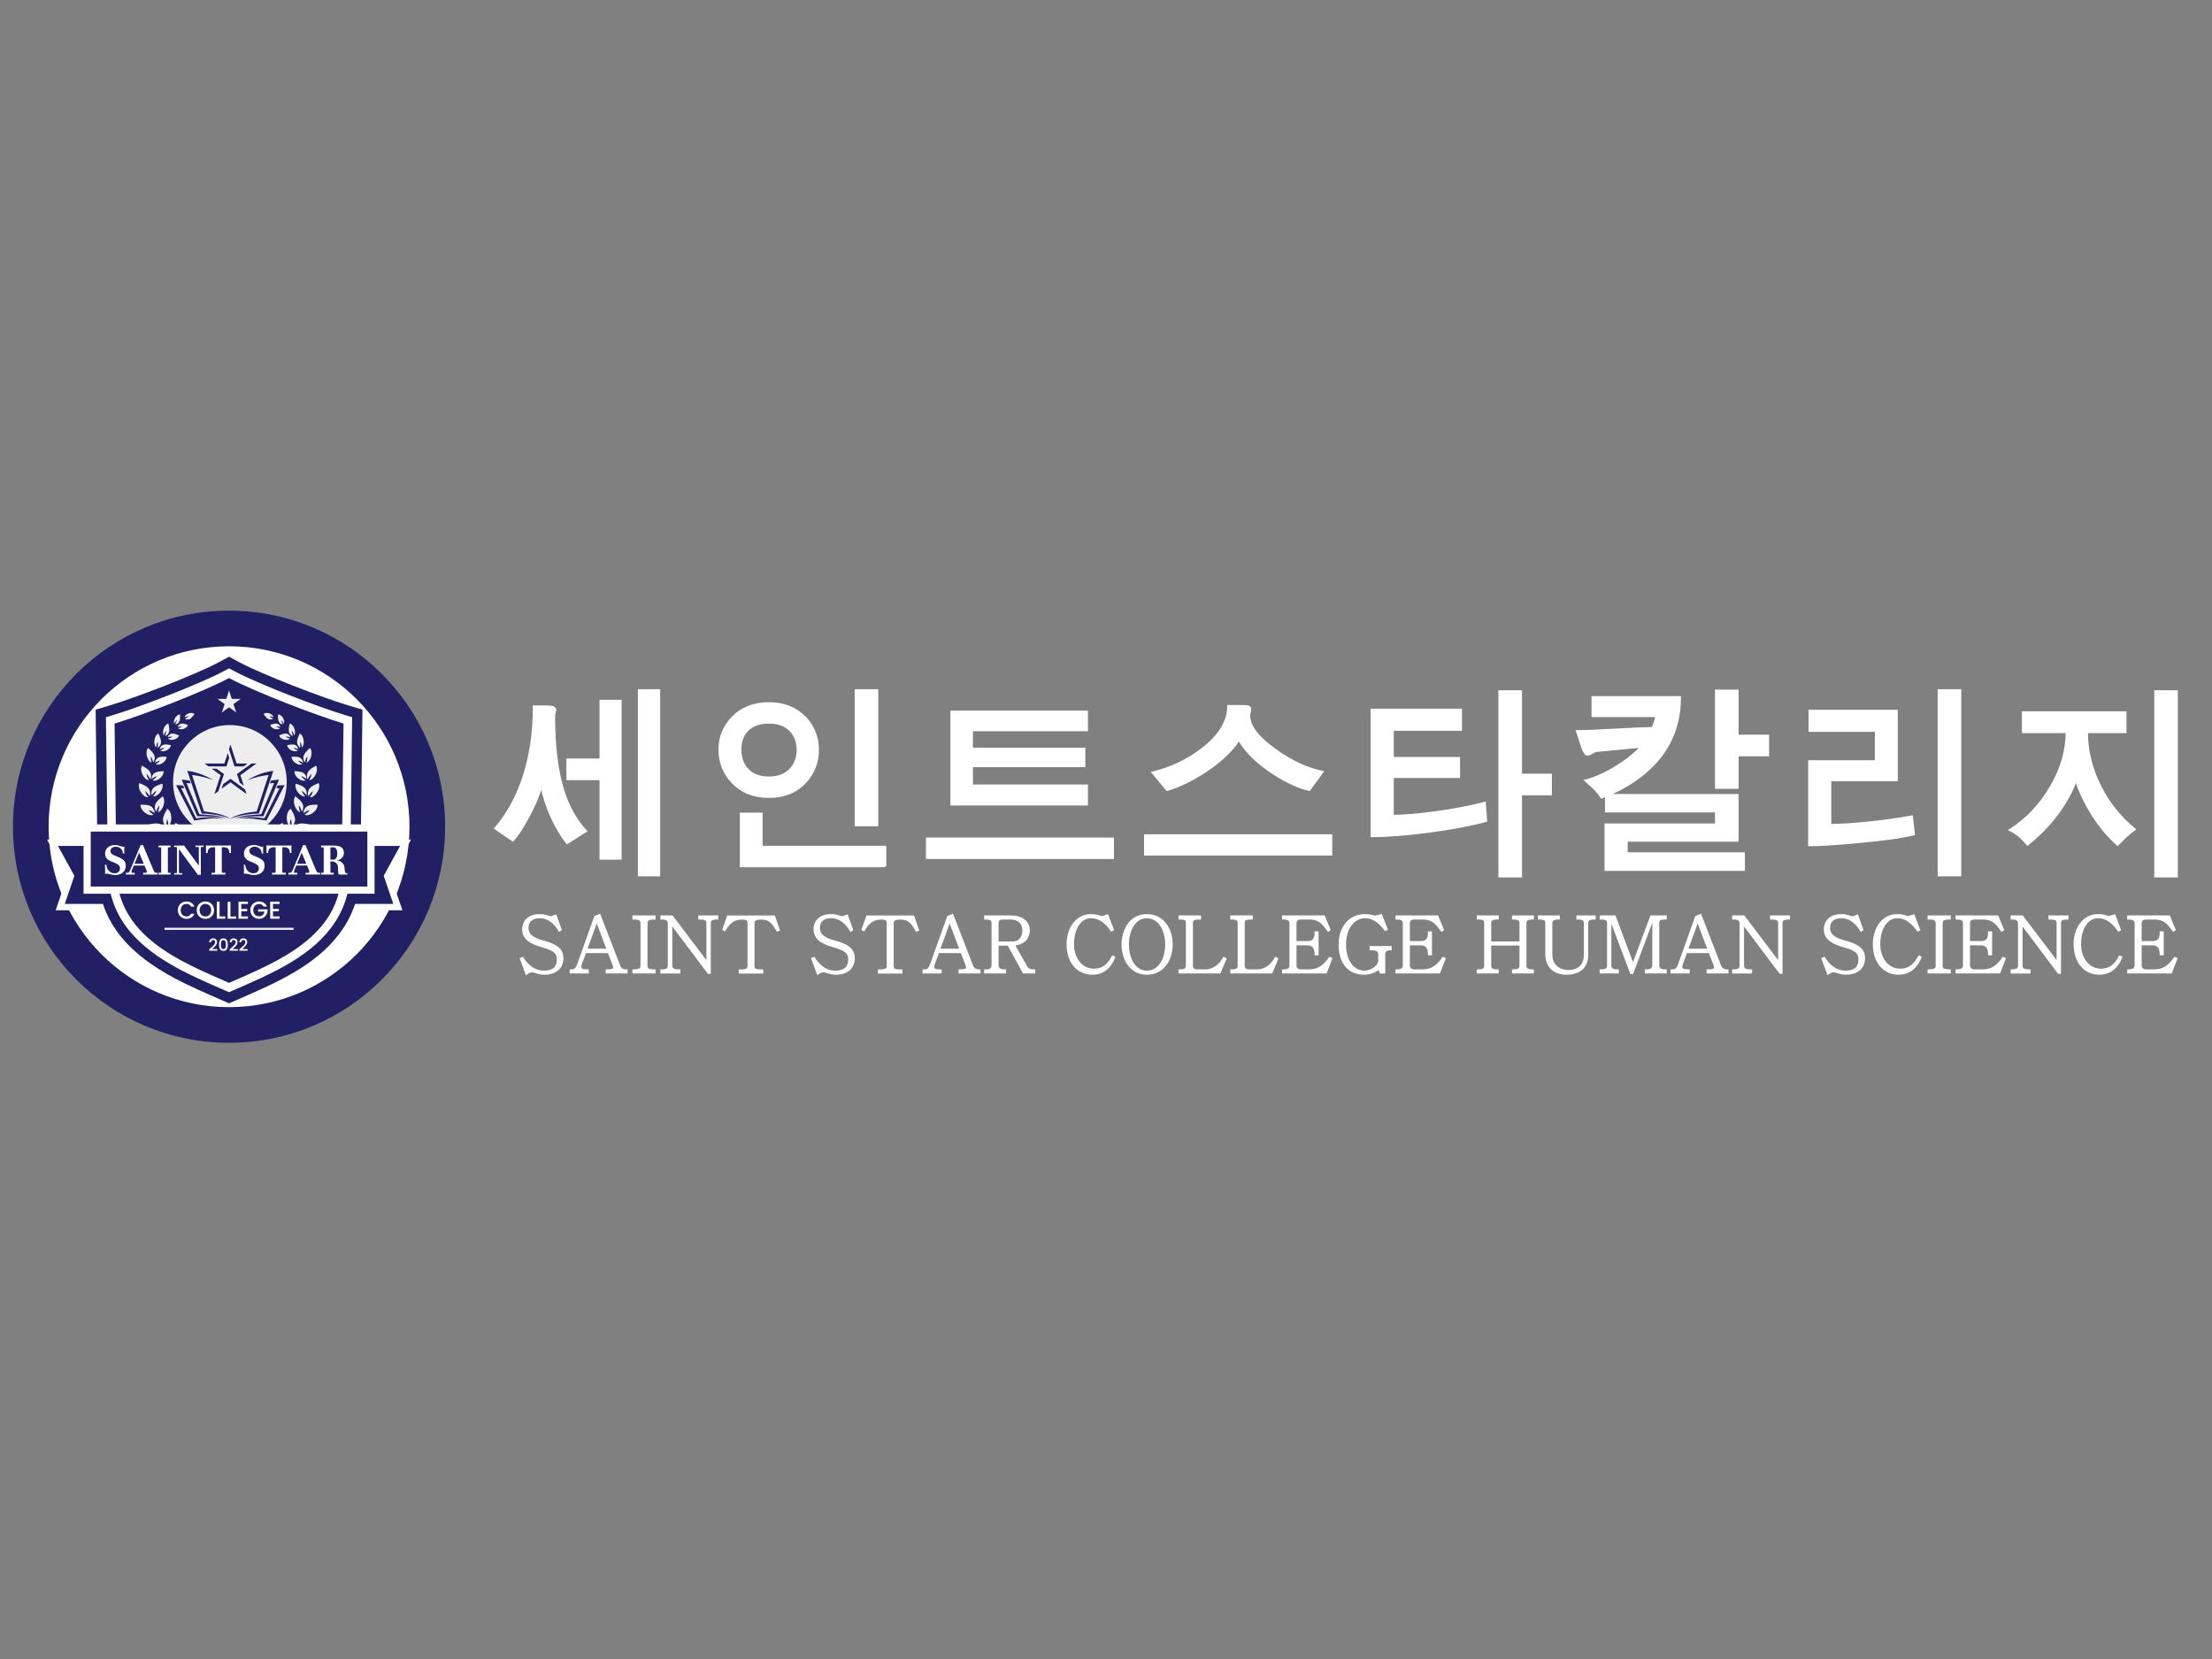<?xml version="1.0" encoding="utf-8"?>
<!-- Generator: Adobe Illustrator 16.0.0, SVG Export Plug-In . SVG Version: 6.00 Build 0)  -->
<!DOCTYPE svg PUBLIC "-//W3C//DTD SVG 1.1//EN" "http://www.w3.org/Graphics/SVG/1.1/DTD/svg11.dtd">
<svg version="1.1" xmlns="http://www.w3.org/2000/svg" xmlns:xlink="http://www.w3.org/1999/xlink" x="0px" y="0px" width="1024px"
	 height="768px" viewBox="0 0 1024 768" enable-background="new 0 0 1024 768" xml:space="preserve">
<rect x="0" y="0" width="1024" height="768" fill="#808080" stroke="none"/>
<g id="Layer_1" display="none">
	<title>major_Artboard 2</title>
	<path display="inline" d="M31.991,432.429c-1.052,0.784-1.27,2.271-0.486,3.323c0.783,1.052,2.271,1.27,3.323,0.486
		c0.098-0.073,0.19-0.153,0.276-0.241c1.056-0.845,1.231-2.384,0.394-3.445c-0.918-1.001-2.475-1.069-3.477-0.15
		C32.011,432.41,32,432.42,31.991,432.429z"/>
	<path display="inline" d="M132.294,461.787c1.124-0.581,1.578-1.953,1.021-3.089c-0.543-1.128-1.892-1.61-3.027-1.083
		c-1.115,0.552-1.571,1.902-1.021,3.017c0.004,0.008,0.008,0.016,0.012,0.023C129.809,461.789,131.149,462.293,132.294,461.787z"/>
	<path display="inline" d="M98.224,285.739c-54.268,0-98.261,43.993-98.261,98.261s43.993,98.261,98.261,98.261
		s98.261-43.993,98.261-98.261c0-0.004,0-0.008,0-0.013C196.431,329.744,152.467,285.787,98.224,285.739z M178.902,341.526
		l0.59-0.308l2.609,5.241l-0.603,0.246c-0.468-0.996-0.702-1.354-1.538-0.972c0,0-8.92,4.404-9.917,4.922
		c-0.997,0.517-0.369,1.414,0.074,2.264l-0.591,0.246l-2.781-5.636l0.591-0.271c0.517,0.997,0.738,1.415,1.55,1.009l9.917-4.922
		C179.825,342.83,178.902,341.526,178.902,341.526z M166.721,336.765l0.086-1.07c0.16-2.461,0.8-3.926,2.141-4.849
		c1.772-1.23,4.023-0.554,5.524,1.588c0.636,0.764,1.038,1.695,1.157,2.682l-2.535,1.748l-0.443-0.689
		c0.497-0.26,0.876-0.7,1.058-1.23c0.232-0.688,0.103-1.446-0.345-2.018c-0.441-0.881-1.514-1.237-2.395-0.796
		c-0.056,0.028-0.111,0.061-0.165,0.095c-0.59,0.405-0.923,0.972-1.034,2.989v0.64c-0.172,2.892-0.75,4.258-2.239,5.291
		c-1.106,0.777-2.538,0.922-3.777,0.382c-0.972-0.435-1.788-1.156-2.338-2.067c-0.715-0.879-1.121-1.969-1.156-3.101l2.928-1.993
		l0.406,0.627c-0.348,0.316-0.677,0.653-0.984,1.01c-0.721,0.866-0.721,2.123,0,2.989c0.52,1.001,1.753,1.391,2.754,0.87
		c0.042-0.021,0.084-0.045,0.125-0.07C166.106,339.274,166.623,338.646,166.721,336.765z M158.92,314.826l3.9,3.888
		c0.92,0.792,1.581,1.842,1.895,3.015c0.165,1.017-0.175,2.049-0.911,2.769c-1.071,1.107-2.461,1.477-4.614,1.23l-0.098,0.923
		c-0.237,1.738-0.385,3.488-0.443,5.241c-0.065,0.79,0.125,1.579,0.542,2.252l0.308,0.406l-0.431,0.431l-1.329-1.255
		c-0.55-0.465-0.974-1.063-1.23-1.735c-0.228-1.254-0.186-2.541,0.123-3.777l0.517-3.162l-1.23-1.23l-2.953,2.978
		c-0.775,0.813,0.123,1.464,0.75,2.116l-0.431,0.455l-4.405-4.367l0.492-0.505c0.812,0.8,1.156,1.107,1.809,0.455l7.776-7.838
		c0.837-0.849-0.467-1.809-0.467-1.809L158.92,314.826z M145.275,305.241l7.629,5.106l-1.563,2.461l-0.554-0.382
		c0.529-0.8,0.874-1.366-0.172-2.092c-0.456-0.319-2.227-1.477-2.227-1.477l-2.719,3.95l2.264,1.501
		c0.763,0.529,0.96,0.319,1.501-0.517l0.554,0.369l-2.141,3.198l-0.566-0.381c0.566-0.775,0.713-1.07,0-1.6l-2.264-1.525l0,0
		l-3.15,4.749l2.461,1.6c0.775,0.541,1.513,0.431,2.301-0.701l0.554,0.356l-1.772,2.608l-7.751-5.192l0.381-0.615
		c0.898,0.615,1.23,0.973,2.08-0.271l5.697-8.613c0.75-1.082-0.308-1.686-0.849-2.042L145.275,305.241z M127.52,296.628l4.922,2.177
		l-0.283,0.615l-0.492-0.221c-0.136-0.097-0.319-0.097-0.455,0c-0.135,0.135-0.111,0.394-0.135,0.504l-0.074,2.03
		c-0.099,2.215-0.345,7.309-0.357,7.69l2.559-2.535l3.938-3.986c0.226-0.232,0.409-0.504,0.542-0.8c0-0.147-0.099-0.308-0.259-0.394
		l-0.479-0.209l0.258-0.64l4.294,1.833l-0.16,0.688l-0.468-0.233c-0.629-0.185-1.308-0.03-1.796,0.406l-2.682,2.461l-7.542,6.977
		l-0.554-0.296l0.197-13.239c0.054-0.529-0.031-1.063-0.246-1.55c-0.264-0.276-0.583-0.494-0.935-0.64L127.52,296.628z
		 M113.69,307.247c1.107,0.233,1.575,0.308,1.796-0.579c0,0,2.35-10.212,2.461-10.741c0.258-1.156-1.354-1.316-1.354-1.316
		l0.172-0.627l5.672,1.316l-0.147,0.665c-1.107-0.283-1.55-0.369-1.747,0.554c0,0-2.24,9.684-2.461,10.729
		c-0.222,1.046,0.849,1.23,1.759,1.427l-0.147,0.615l-6.127-1.402L113.69,307.247z M93.45,305.426c0.836,0,1.673,0.185,1.759-1.378
		s0.763-12.157,0.763-12.157l0.874,0.074l9.241,10.767c0,0,0.406-6.669,0.48-8.146c0.074-1.477-1.046-1.391-1.76-1.464v-0.652
		l4.86,0.295v0.689c-0.775,0-1.501-0.185-1.6,1.23c-0.099,1.415-0.714,12.169-0.714,12.169h-0.959l-9.191-10.57l-0.467,7.813
		c-0.111,1.661,1.083,1.575,2.018,1.6v0.689l-5.278-0.296L93.45,305.426z M78.747,294.204l0.135,0.652
		c-1.132,0.222-1.538,0.345-1.366,1.23l1.23,6.251c0.554,2.879,1.415,3.69,2.227,4.084c0.713,0.381,1.54,0.485,2.325,0.296
		c0.897-0.174,1.694-0.685,2.228-1.428c0.738-1.144,0.492-2.682,0.123-4.613c0,0-1.23-5.771-1.23-5.98
		c-0.222-1.23-1.772-0.627-1.772-0.627l-0.135-0.64l4.921-0.984l0.135,0.652c-1.12,0.209-1.538,0.308-1.366,1.23l1.132,5.66
		c0.431,2.116,0.652,4.282-0.665,5.955c-0.892,1.114-2.162,1.863-3.568,2.104c-1.475,0.365-3.031,0.195-4.393-0.48
		c-1.329-0.775-2.178-2.227-2.633-4.564c0,0-1.23-6.152-1.23-6.411c-0.234-1.144-1.772-0.603-1.772-0.603l-0.123-0.64
		L78.747,294.204z M58.162,301.328l0.32,0.591c-1.009,0.517-1.39,0.738-0.984,1.563c0,0,4.553,8.871,5.057,9.844
		c0.504,0.972,1.378,0.369,2.215-0.074l0.308,0.591l-5.574,2.83l-0.295-0.542c0.972-0.504,1.415-0.8,0.972-1.587
		c0,0-4.774-9.302-5.033-9.843c-0.553-1.021-1.858-0.099-1.858-0.099l-0.308-0.591L58.162,301.328z M46.756,307.555l1.735,2.362
		l-0.504,0.431c-0.542-0.788-1.021-1.23-2.018-0.542l-2.141,1.588l2.83,3.839l2.203-1.661c0.75-0.529,0.566-0.824,0-1.588
		l0.542-0.381l2.276,3.015l-0.504,0.381c-0.578-0.787-0.8-0.996-1.563-0.431l-2.166,1.637l0,0l3.371,4.564
		c0,0,1.846-1.39,2.35-1.809c0.751-0.554,0.898-1.292,0.086-2.461l0.529-0.381l1.907,2.534l-7.493,5.611l-0.431-0.591
		c0.861-0.615,1.316-0.824,0.406-2.067c0,0-5.34-7.111-6.152-8.219s-1.71-0.234-2.202,0.123l-0.443-0.455L46.756,307.555z
		 M31.991,319.969c1.55-1.636,2.461-1.734,2.461-1.734l2.215,2.129l-0.554,0.554c-0.379-0.438-0.922-0.701-1.501-0.727
		c-0.722-0.09-1.44,0.192-1.907,0.751c-0.774,0.621-0.898,1.751-0.277,2.525c0.044,0.055,0.091,0.107,0.142,0.157
		c0.529,0.479,1.132,0.664,3.137,0.356c0.211-0.024,0.421-0.062,0.627-0.111c2.842-0.442,4.331-0.135,5.635,1.107
		c0.962,0.938,1.375,2.304,1.095,3.618c-0.207,1.017-0.718,1.948-1.464,2.67c-0.712,0.877-1.687,1.502-2.781,1.784l-2.547-2.461
		l0.492-0.517c0,0,0.874,0.615,1.23,0.75c0.991,0.554,2.237,0.314,2.953-0.565c0.893-0.755,1.004-2.091,0.249-2.982
		c-0.009-0.012-0.018-0.021-0.027-0.032c-0.904-0.761-2.132-1.011-3.261-0.665l-1.046,0.148c-2.461,0.344-3.999,0-5.18-1.083
		C30.047,324.214,30.182,321.852,31.991,319.969z M17.103,340.395l13.867-3.076c0,0-5.697-3.507-6.952-4.295
		c-1.255-0.787-1.759,0.246-2.153,0.874l-0.566-0.356l2.584-4.122l0.542,0.332c-0.406,0.664-0.861,1.23,0.369,2.018l10.385,6.423
		l-0.504,0.824l-13.646,3.102l6.706,4.134c1.415,0.849,1.895-0.222,2.387-1.033l0.566,0.369l-2.769,4.479l-0.59-0.369
		c0.443-0.714,0.959-1.366-0.369-2.228c-1.329-0.861-10.311-6.361-10.311-6.361L17.103,340.395z M18.198,410.011
		c-1.508,0.014-2.742-1.198-2.756-2.707c0-0.012,0-0.024,0-0.036c-0.102-1.52,1.047-2.833,2.566-2.935
		c1.519-0.102,2.832,1.047,2.934,2.566c0.008,0.122,0.008,0.245,0,0.368c0.014,1.501-1.193,2.729-2.695,2.743
		C18.231,410.011,18.214,410.011,18.198,410.011z M20.659,379.472l-0.627-0.086c0.086-0.923,0.123-1.55-1.07-1.648l-3.101-0.308
		c-0.641-0.09-1.294-0.009-1.895,0.233c-0.271,0.111-4.516,2.178-5.537,2.72c-0.532,0.274-1.011,0.641-1.415,1.082
		c-0.185,0.387-0.298,0.804-0.332,1.23H6.054l0.467-5.29l0.652,0.073c0,0,0,0.32,0,0.431v0.086c0.05,0.064,0.143,0.076,0.207,0.026
		c0.001,0,0.001-0.001,0.002-0.001c0.16,0,0.456-0.111,0.566-0.148c0.443-0.147,5.451-2.46,5.451-2.46s-4.282-2.892-4.553-3.052
		c-0.262-0.156-0.549-0.265-0.849-0.32c-0.172,0-0.332,0.087-0.332,0.222c0,0.136,0,0.48,0,0.48H6.977l0.406-4.737l0.665,0.073
		c0,0,0,0.332,0,0.518c-0.001,0.256,0.045,0.51,0.135,0.75c0.162,0.397,0.43,0.742,0.775,0.997c1.714,1.447,3.522,2.779,5.414,3.986
		c0.544,0.257,1.134,0.403,1.735,0.431c0,0,1.698,0.123,3.052,0.246s1.39-0.85,1.464-1.87h0.615L20.659,379.472z M15.048,365.716
		c-1.866-0.567-3.432-1.85-4.355-3.568c-0.913-1.881-1.023-4.052-0.308-6.017c0.551-2.025,1.877-3.754,3.691-4.811
		c1.661-0.812,3.583-0.904,5.315-0.259c3.927,1.096,6.222,5.168,5.126,9.096c-0.059,0.211-0.127,0.42-0.205,0.625
		c-1.012,3.823-4.932,6.102-8.755,5.089C15.386,365.826,15.216,365.774,15.048,365.716z M31.831,448.88l-7.998-9.179
		c0.086-0.123,2.842-2.461,2.842-2.461c0.406-0.369,0.591-0.911,0.406-1.12c0.074-0.097,0.156-0.188,0.246-0.271
		c0.098,0.136,2.067,2.387,2.067,2.387l-2.461,2.092l6.337,7.26L31.831,448.88z M34.956,445.89
		c-0.123-0.086-1.575-1.784-1.698-1.907c0.147-0.11,3.113-2.743,3.113-2.743s-1.415-1.625-2.141-2.461
		c-1.539,0.089-3.033-0.538-4.048-1.698c-1.7-1.759-1.652-4.563,0.107-6.264c1.759-1.699,4.563-1.651,6.264,0.107
		c0.128,0.133,0.249,0.274,0.36,0.423c0.907,1.029,1.352,2.386,1.23,3.752l2.387,2.695l0.431-0.394
		c0.406-0.357,0.603-0.923,0.406-1.12c0.083-0.091,0.178-0.169,0.283-0.233l2.042,2.338c-0.209,0.159-8.625,7.48-8.736,7.566V445.89
		z M56.242,458.92v-0.099l-0.074,0.074c-1.309,0.779-2.746,1.316-4.245,1.587l0,0c0-0.11-0.541-1.354-0.603-1.525
		c3.066-0.891,5.659-2.95,7.222-5.734l0,0c0.542-1.23-0.074-1.66-0.11-1.722l0.135-0.296c0.135,0,3.199,1.452,3.347,1.525
		c-0.902,2.021-2.309,3.775-4.085,5.095l0,0v0.135c0.827,1.435,1.468,2.969,1.907,4.565c-0.111,0.098-1.883,1.058-2.104,1.23
		c-0.19-1.659-0.661-3.273-1.391-4.774V458.92z M58.433,468.246c0.062-0.185,3.999-8.724,3.999-8.724l-2.461-1.119
		c0.074-0.147,0.751-1.674,0.813-1.797l2.46,1.107l1.23-2.694c0.234-0.492,0.209-1.033-0.074-1.23c0-0.074,0.111-0.197,0.16-0.295
		c0.049-0.099,2.559,1.23,2.559,1.23l0,0c-0.074,0.135-6.57,14.297-6.632,14.444c-0.062,0.148-1.907-0.849-2.055-0.861V468.246z
		 M63.748,470.707c-0.135-0.073-2.166-1.009-2.337-1.058c0.074-0.173,6.595-14.298,6.681-14.458c0.135,0,2.276,1.059,2.276,1.059
		l0,0c-0.037,0.185-6.57,14.334-6.619,14.481L63.748,470.707z M105.41,477.093h-2.547v-9.585h-1.145v9.585c-0.172,0-2.251,0-2.375,0
		v-3.101h-8.687v-11.073c0-0.542-0.271-1.046-0.578-1.046v-0.308h7.124v1.956h-3.974v8.416h6.152v-9.4c0-0.529-0.283-1.07-0.59-1.07
		v-0.308h2.978v4.355h1.145v-4.355h2.559L105.41,477.093z M127.2,461.688c-0.482-1.008-0.482-2.18,0-3.187l-1.575,0.738
		l-0.849-1.784l3.445-1.649v-0.073c-0.271-0.443-0.652-0.689-0.898-0.591l0,0l-0.147-0.308c0.147-0.099,2.83-1.378,2.83-1.378
		l0.591,1.23l3.224-1.575c0.062,0.185,0.75,1.674,0.812,1.809l-1.698,0.813c1.076,0.258,1.979,0.985,2.461,1.98
		c0.803,2.39-0.482,4.979-2.872,5.782c-1.976,0.664-4.152-0.095-5.286-1.845L127.2,461.688z M141.633,458.92
		c-0.16,0.099-2.19,1.059-2.313,1.12c0-0.136-3.347-6.965-3.347-6.965c-0.222-0.492-0.689-0.812-0.972-0.664
		c0-0.11-0.123-0.271-0.147-0.345c0.147,0,2.694-1.23,2.83-1.365c0.074,0.172,1.932,4.035,1.932,4.035l2.251-1.083
		c0.074,0.111,0.726,1.477,0.775,1.625c-0.16,0-2.264,1.082-2.264,1.082s1.12,2.412,1.255,2.522V458.92z M142.248,466.167
		c0-0.172-1.477-3.125-1.477-3.125l-9.609,4.65c-0.086-0.123-0.8-1.673-0.874-1.809c0.172,0,11.763-5.598,11.923-5.709
		c0.098,0.16,2.289,4.762,2.35,4.922c-0.148,0-2.141,0.972-2.301,1.033L142.248,466.167z M98.212,455.647
		c-39.549,0.013-71.621-32.037-71.635-71.586s32.036-71.621,71.585-71.635c39.544-0.014,71.614,32.029,71.635,71.573
		c0.02,39.528-32.008,71.59-71.537,71.61c-0.012,0-0.024,0-0.037,0L98.212,455.647z M164.654,448.757
		c-0.123-0.086-1.415-1.157-1.526-1.23l1.809-2.19l-3.224-2.694c-0.394-0.32-0.972-0.418-1.23-0.185
		c-0.086-0.079-0.176-0.152-0.271-0.222c0.111-0.135,1.723-2.067,1.809-2.202l4.307,3.568l0.849-1.009l-4.331-3.568
		c0.111-0.111,1.44-1.723,1.575-1.87c0.123,0.086,4.294,3.567,4.294,3.567s0.542-0.664,1.23-1.525l-8.293-6.878l-6.374,7.702
		c-0.123-0.123-1.39-1.156-1.538-1.23c0.123-0.11,8.022-9.621,8.022-9.621s7.751,6.435,9.843,8.12l0.984-1.23
		c0.135,0.099,1.403,1.23,1.538,1.23c-0.037,0.086-9.351,11.332-9.462,11.431L164.654,448.757z M174.264,365.384l-0.615,0.147
		l-1.784-6.004l0.652-0.209c0.295,1.106,0.443,1.537,1.329,1.229l10.914-3.211c-0.566-2.006-0.701-2.461-0.775-2.683
		c-0.332-1.23-1.034-1.23-2.005-1.021l-0.222-0.738l2.916-0.419l3.408,11.541l-2.67,1.23l-0.222-0.688
		c0.874-0.431,1.501-0.788,1.132-1.981c-0.062-0.221-0.185-0.664-0.812-2.67l-10.914,3.224c-1.009,0.271-0.578,1.292-0.32,2.215
		L174.264,365.384z M179.185,410.479c-1.548-0.062-2.753-1.366-2.692-2.914s1.366-2.754,2.914-2.692
		c1.49,0.06,2.673,1.273,2.694,2.765c0.007,1.542-1.238,2.798-2.78,2.806c-0.021,0-0.042,0-0.062-0.001L179.185,410.479z
		 M189.558,382.277c-0.032-0.262-0.129-0.512-0.283-0.726c-0.228-0.365-0.557-0.655-0.947-0.837
		c-1.984-1.103-4.04-2.073-6.152-2.904c-0.588-0.165-1.205-0.203-1.809-0.11l-2.94,0.32c-1.354,0.098-1.157,1.07-1.07,2.128h-0.603
		l-0.615-6.226h0.652c0.074,0.874,0.16,1.551,1.366,1.391l3.051-0.308c0.65-0.021,1.282-0.227,1.821-0.591
		c0.271-0.123,4.023-2.978,4.922-3.691c0.46-0.372,0.851-0.822,1.157-1.329c0.136-0.395,0.183-0.814,0.135-1.23l0.64-0.086
		l0.504,5.291h-0.64c-0.005-0.146-0.026-0.29-0.062-0.431v-0.073c-0.024-0.085-0.112-0.135-0.197-0.111
		c-0.19,0.048-0.37,0.132-0.529,0.246c-0.418,0.234-4.921,3.458-4.921,3.458l5.02,2.152c0.282,0.092,0.577,0.142,0.874,0.148
		c0.185,0,0.295-0.148,0.283-0.296c-0.012-0.147,0-0.455,0-0.455l0.677-0.086l0.443,4.676l-0.652,0.073c0,0-0.049-0.258-0.049-0.431
		L189.558,382.277z"/>
	<path display="inline" d="M36.654,437.843c-0.111,0.118-0.239,0.218-0.382,0.296l1.612,1.895l1.059-0.936
		c0,0-0.972-1.082-1.686-1.907C37.087,437.436,36.885,437.655,36.654,437.843z"/>
	<path display="inline" d="M19.158,353.966c-1.772-0.649-3.729-0.565-5.438,0.233c-1.144,0.563-2.003,1.574-2.375,2.793
		c-0.492,1.575-0.627,4.442,4.036,5.906c3.752,1.156,7.063-0.123,8.059-3.248c0.306-0.936,0.227-1.954-0.222-2.83
		C22.283,355.381,20.829,354.358,19.158,353.966z"/>
	<path display="inline" d="M157.739,323.956c0.271,0.348,0.653,0.591,1.083,0.688c1.014,0.036,1.982-0.423,2.596-1.23
		c1.24-0.929,1.492-2.688,0.563-3.927c-0.064-0.085-0.132-0.167-0.206-0.244l-0.64-0.64l-4.344,4.368L157.739,323.956z"/>
	<path display="inline" d="M98.224,349.585c-5.81,0-10.52,4.71-10.52,10.521c0,5.81,4.71,10.52,10.52,10.52
		c5.795,0,10.5-4.688,10.52-10.482C108.751,354.323,104.043,349.599,98.224,349.585z"/>
	<path display="inline" d="M48.158,393.732c0.234,1.07,0.48,2.166,0.751,3.236c2.788,11.187,8.128,21.575,15.602,30.354
		l33.713-33.763l33.701,33.763c7.502-8.765,12.857-19.158,15.639-30.354c0.283-1.07,0.554-2.166,0.763-3.236
		C115.214,387.649,81.271,387.649,48.158,393.732L48.158,393.732z"/>
	<path display="inline" d="M149.975,374.981v-35.104c0,0-29.96,0.973-51.763-15.798c-21.803,16.771-51.714,15.798-51.714,15.798
		v35.104c-0.045,5.283,0.33,10.562,1.12,15.786c33.473-6.121,67.778-6.121,101.25,0
		C149.658,385.543,150.029,380.265,149.975,374.981z M62.751,359.011c0-0.68,0.551-1.23,1.23-1.23h3.938
		c0.156,0.005,0.283,0.127,0.295,0.282v9.954c0.007,0.163-0.12,0.301-0.283,0.308c-0.004,0-0.009,0-0.013,0h-4.823
		c-0.156,0.015-0.293-0.1-0.308-0.256c-0.001-0.017-0.001-0.034,0-0.052L62.751,359.011z M56.107,358.088
		c0.012-0.156,0.139-0.277,0.295-0.283h3.888c0.679,0,1.23,0.551,1.23,1.23v9.031c0.014,0.155-0.102,0.293-0.257,0.307
		c-0.009,0-0.018,0.001-0.026,0.001h-4.835c-0.163,0-0.295-0.132-0.296-0.295c0-0.005,0-0.009,0-0.013V358.088z M70.773,370.281
		c0,0.167-0.128,0.307-0.295,0.319h-6.152c-0.62,1.21-2.103,1.688-3.313,1.068c-0.459-0.235-0.833-0.609-1.068-1.068h-6.152
		c-0.172-0.007-0.308-0.147-0.308-0.319v-10.446c-0.008-0.156,0.113-0.289,0.269-0.296c0.013-0.001,0.025-0.001,0.039,0h1.009v9.844
		h6.152v0.099c0.046,0.63,0.594,1.104,1.224,1.059c0.002,0,0.004-0.001,0.006-0.001c0.607,0.009,1.117-0.453,1.169-1.058v-0.074
		h6.152v-9.843h1.021c0.156-0.008,0.289,0.113,0.295,0.27c0,0.009,0,0.017,0,0.025L70.773,370.281z M98.212,380.678
		c-11.362,0-20.573-9.211-20.573-20.572c0-11.362,9.211-20.572,20.573-20.572s20.572,9.21,20.572,20.572c0,0.017,0,0.033,0,0.049
		c-0.027,11.338-9.222,20.517-20.56,20.523H98.212z M134.792,375.966c-0.042,0.357-0.341,0.63-0.702,0.64h-0.676
		c-0.358-0.011-0.652-0.284-0.689-0.64l-1.304-8.33c-0.027-0.182,0.098-0.351,0.279-0.378c0.022-0.004,0.044-0.005,0.066-0.004
		h3.999c0.176-0.01,0.327,0.125,0.337,0.301c0.001,0.027,0,0.055-0.005,0.081L134.792,375.966z M138.225,363.575
		c0,0,0.504,0,0.369,0.442l-0.652,1.957c-0.089,0.182-0.278,0.293-0.48,0.283h-7.382c-0.206,0.012-0.399-0.1-0.492-0.283
		l-0.615-1.907c-0.222-0.542,0.308-0.492,0.308-0.492h2.301c0.189-0.327,0.189-0.73,0-1.059c-1.23-1.71-3.79-2.903-3.765-4.134
		c0-1.477,2.166-3.63,2.215-3.691s0.283,0,0.246,0.086c-0.837,3.434,4.762,3.975,4.171,6.152c-0.289,0.954-0.784,1.832-1.452,2.571
		h1.452c0.627-0.75,1.649-2.35,1.23-3.347c-0.163-0.472-0.442-0.895-0.812-1.23c-0.75-0.726-1.723-1.23-2.461-1.87
		c-0.789-0.517-1.311-1.353-1.427-2.288c0-1.907,3.691-4.602,3.765-4.676s0.32-0.123,0.246,0c-0.441,0.84-0.637,1.786-0.566,2.731
		c0.258,1.76,4.725,4.036,5.02,5.636c0.295,1.599-2.166,4.097-3.187,4.995L138.225,363.575z"/>
	<path display="inline" d="M93.671,434.065c-0.638,0.368-1.031,1.048-1.034,1.784c-0.035,0.768,0.559,1.417,1.326,1.452
		c0.001,0,0.002,0,0.003,0c0.68,0.006,1.235-0.541,1.241-1.22c0-0.058-0.003-0.114-0.01-0.171
		C95.247,434.988,94.508,434.533,93.671,434.065z"/>
	<path display="inline" d="M101.165,432.995c0.544-0.23,0.888-0.775,0.861-1.366c0.062-0.533-0.321-1.015-0.854-1.076
		c-0.047-0.006-0.095-0.008-0.142-0.006c-0.556-0.042-1.04,0.375-1.081,0.931c-0.003,0.042-0.004,0.085-0.001,0.127
		C99.947,432.097,100.279,432.479,101.165,432.995z"/>
	<path display="inline" d="M94.139,432.995c0.544-0.229,0.885-0.776,0.849-1.366c0.062-0.533-0.321-1.015-0.854-1.076
		c-0.039-0.004-0.078-0.007-0.117-0.006c-0.549-0.042-1.028,0.369-1.07,0.918c-0.003,0.046-0.004,0.093-0.001,0.14
		C92.945,432.097,93.241,432.479,94.139,432.995z"/>
	<path display="inline" d="M100.697,434.065c-0.636,0.37-1.029,1.049-1.034,1.784c-0.035,0.768,0.559,1.417,1.326,1.452
		c0.001,0,0.002,0,0.002,0c0.68,0.006,1.235-0.541,1.241-1.22c0-0.058-0.003-0.114-0.011-0.171
		C102.26,434.988,101.546,434.533,100.697,434.065z"/>
	<path display="inline" d="M98.224,410.171l-25.433,25.481c7.678,6.508,16.241,11.894,25.433,15.996
		c9.187-4.103,17.746-9.488,25.42-15.996L98.224,410.171z M89.611,437.904h-1.23h-0.923h-1.23c-0.283,0-0.308-0.123-0.308-0.222
		c-0.007-0.124,0.085-0.232,0.209-0.246l0.775-0.073c0.221,0,0.283-0.086,0.308-0.419v-2.276v-2.928
		c0.012-0.073,0.012-0.148,0-0.222c-0.277,0.084-0.545,0.195-0.8,0.332l-0.32,0.136H85.92c-0.131-0.013-0.229-0.127-0.222-0.259
		c-0.001-0.116,0.067-0.222,0.172-0.271c0.074,0,1.944-1.23,2.326-1.55l0.369-0.185c0,0,0.233,0.073,0.233,0.381v0.16v2.461v1.895
		v2.276c0,0.332,0.074,0.382,0.283,0.418l0.652,0.074c0.111,0.028,0.188,0.131,0.185,0.246c-0.013,0.16-0.099,0.283-0.308,0.283
		V437.904z M93.881,438.077c-1.649,0-2.695-0.85-2.695-2.179c0.078-1.025,0.753-1.908,1.723-2.251
		c-0.755-0.33-1.266-1.05-1.329-1.87c0-0.8,0.677-1.993,2.56-1.993c1.366,0,2.227,0.701,2.227,1.734
		c-0.021,0.836-0.547,1.575-1.329,1.87c0.939,0.39,1.586,1.265,1.686,2.276c-0.065,1.405-1.257,2.491-2.662,2.427
		C94,438.089,93.94,438.084,93.881,438.077z M100.906,438.077c-1.624,0-2.694-0.85-2.694-2.179c0.066-1.025,0.739-1.912,1.71-2.251
		c-0.757-0.324-1.267-1.048-1.316-1.87c0-0.8,0.665-1.993,2.547-1.993c1.366,0,2.227,0.701,2.227,1.734
		c-0.015,0.838-0.542,1.581-1.329,1.87c0.939,0.394,1.593,1.265,1.71,2.276c-0.071,1.412-1.273,2.498-2.685,2.428
		c-0.061-0.004-0.122-0.009-0.182-0.016H100.906z M106.456,438.077c-0.351-0.003-0.698-0.074-1.021-0.21l0,0
		c-0.234-0.123-0.234-0.319-0.234-0.528v-1.342c0,0,0.074-0.271,0.283-0.271s0.209,0,0.209,0.308c-0.08,0.6,0.341,1.15,0.94,1.23
		c0.097,0.013,0.194,0.013,0.29,0c0.843,0.021,1.543-0.644,1.564-1.486c0.002-0.083-0.002-0.166-0.014-0.249
		c0-1.587-1.759-2.178-2.46-2.275c-0.308,0-0.308-0.246-0.308-0.382l0.221-2.646c0-0.099,0-0.283,0.333-0.283h2.46h0.652h0.099
		c0.271,0,0.271,0.246,0.271,0.345l-0.147,1.341c-0.012,0.136-0.132,0.236-0.267,0.224c-0.005,0-0.011-0.001-0.016-0.002
		c0,0-0.197,0-0.197-0.295c0-0.296,0-0.394-0.738-0.394h-1.686c0,0.172-0.074,0.75-0.099,0.959c1.649,0.333,3.359,1.23,3.359,2.978
		c-0.077,1.731-1.542,3.072-3.273,2.996C106.603,438.091,106.529,438.085,106.456,438.077z"/>
	<path display="inline" d="M465.022,325.899v21.188h-5.573v-21.188h-14.371v1.674l0,0c1.451,0,2.805,2.461,2.805,5.082v45.599
		h-29.64v-40.838h19.686v-9.609h-34.943v1.723l0,0c1.427,0,2.805,2.461,2.805,5.045v53.289h42.081v15.318h11.554v-46.546h5.573
		v46.546H477.4v-77.282H465.022z"/>
	<path display="inline" d="M646.423,389.733v-61.778h-60.832v9.634h48.417v52.145h-9.843v-27.167h-11.837v27.167h-6.706v-27.167
		h-13.866v1.71l0,0c1.439,0,2.793,2.461,2.793,5.045v20.412h-13.055v9.659h72.422v-9.659H646.423z"/>
	<path display="inline" d="M374.796,325.899v77.282h12.403v-77.282H374.796z"/>
	<path display="inline" d="M355.282,325.899v1.674l0,0c1.415,0,2.805,2.461,2.805,5.082v14.433h-12.341v9.548h12.304v46.546h11.615
		v-77.282H355.282z"/>
	<path display="inline" d="M334.98,358.998l-0.652-0.505l0.147-0.332c5.04-9.319,7.646-19.76,7.58-30.354l0,0h-17.964v1.723l0,0
		c0.16,0,3.925,0.898,3.925,7.198c0,0.394,0,21.348-20.154,40.099l5.722,5.476l0,0c0.098,0,7.555-4.626,15.466-15.639l0.271-0.356
		l0.357,0.283c3.113,2.559,7.801,6.423,15.996,18.223c0.726-0.984,6.459-8.982,6.792-9.462
		C348.884,370.527,342.633,364.756,334.98,358.998z"/>
	<path display="inline" d="M499.622,386.424h51.788v16.697h12.415V376.79h-64.203V386.424z"/>
	<path display="inline" d="M563.825,325.813h-15.232v1.76l0,0c1.451,0,2.805,2.461,2.805,5.057v37.54h12.415v-13.608h12.169v-9.523
		h-12.169L563.825,325.813z"/>
	<path display="inline" d="M494.946,352.07c0,10.385,9.844,18.862,22.013,18.862s21.963-8.478,21.963-18.862
		c-0.106-5.6-2.841-10.822-7.383-14.101h10.028v-9.634h-17.411v-6.546h-15.171v1.686l0,0c1.23,0,2.461,2.03,2.707,4.381v0.468
		h-18.456v9.634h9.167C497.828,341.221,495.063,346.453,494.946,352.07z M516.959,362.837c-5.414,0-9.844-5.094-9.844-11.369
		s4.368-11.369,9.844-11.369c5.475,0,9.781,5.106,9.781,11.369S522.323,362.837,516.959,362.837z"/>
	<path display="inline" d="M250.857,377.528h-15.208v1.723c1.439,0,2.818,2.46,2.818,5.032v18.346h59.183v-9.672h-46.756
		L250.857,377.528z"/>
	<path display="inline" d="M268.23,361.569h15.995v20.142h12.427v-55.836h-15.208v1.698l0,0c1.427,0,2.806,2.461,2.806,5.069v3.002
		h-17.066c-4.584-5.104-11.14-7.995-18.001-7.936c-12.796,0-23.218,9.683-23.218,21.594c0,11.91,10.421,21.581,23.218,21.581
		C256.643,370.941,263.695,367.492,268.23,361.569z M284.226,345.229v6.706h-12.021c0.119-0.877,0.18-1.761,0.185-2.646
		c-0.005-1.364-0.149-2.726-0.431-4.061H284.226z M238.344,349.253c0-7.063,4.86-12.784,10.803-12.784s10.828,5.722,10.828,12.784
		s-4.811,12.771-10.791,12.771c-5.98,0-10.803-5.733-10.803-12.771H238.344z"/>
	<path display="inline" d="M268.624,422.992c-9.375,0-13.658,6.73-13.658,12.968c0,6.238,4.171,12.981,13.338,12.981
		c8.071,0,13.694-5.586,13.694-13.535C281.999,427.741,276.843,422.992,268.624,422.992z M269.67,446.739
		c-5.672,0-9.646-4.836-9.646-11.775c0-8.552,4.811-9.844,7.666-9.844c5.414,0,9.179,4.7,9.179,11.443
		c-0.024,9.13-5.032,10.163-7.198,10.163V446.739z"/>
	<path display="inline" d="M328.594,429.316h-1.402c0.065-0.988-0.208-1.969-0.775-2.781c-0.781-1.014-2.021-1.564-3.297-1.464
		c-2.153,0-3.556,1.23-3.556,3.039c0,1.23,0.505,2.288,3.31,4.417l0.911,0.677c3.999,3.113,5.414,5.328,5.414,8.49
		c0.037,2.379-1.166,4.606-3.174,5.881c-1.596,0.967-3.439,1.445-5.303,1.378c-1.932,0-4.626-0.394-5.611-1.39v-6.227h1.23
		c0,0,0.258,1.858,0.443,2.461c0.563,1.902,2.378,3.153,4.356,3.003c2.633,0,4.048-1.748,4.048-3.396s-0.517-2.978-3.063-4.922
		l-1.489-1.156c-3.433-2.683-4.922-5.045-4.922-7.899c0-3.765,3.15-6.41,7.776-6.41c3.863,0,5.045,0.947,5.045,0.947
		L328.594,429.316z"/>
	<path display="inline" d="M533.077,429.316h-1.402c0.067-0.988-0.206-1.971-0.775-2.781c-0.783-1.012-2.022-1.562-3.298-1.464
		c-2.153,0-3.556,1.23-3.556,3.039c0,1.23,0.517,2.288,3.322,4.417l0.91,0.677c3.999,3.113,5.426,5.328,5.426,8.49
		c0.032,2.381-1.175,4.607-3.187,5.881c-1.595,0.969-3.438,1.447-5.303,1.378c-1.932,0-4.614-0.394-5.599-1.39v-6.227h1.23
		c0,0,0.259,1.858,0.443,2.461c0.537,1.918,2.344,3.196,4.331,3.064c2.62,0,4.048-1.748,4.048-3.396s-0.517-2.978-3.064-4.922
		l-1.488-1.156c-3.433-2.683-4.922-5.045-4.922-7.899c0-3.765,3.15-6.41,7.776-6.41c3.863,0,5.045,0.947,5.045,0.947
		L533.077,429.316z"/>
	<path display="inline" d="M346.62,425.674c2.215,0,2.301,1.23,2.301,2.892h1.157v-5.118h-16.119v1.145h0.714
		c1.095,0,2.461,0.332,2.461,2.202v17.988c0,2.461-0.689,2.571-2.203,2.56h-0.542v1.145h16.451v-5.525h-1.23
		c0,2.461-0.972,3.311-2.658,3.311h-5.155v-10.004h4.798c1.661,0,1.698,0.554,1.698,2.265h1.157v-6.755h-1.157
		c0,1.734,0,2.275-1.698,2.275h-4.798v-8.366L346.62,425.674z"/>
	<path display="inline" d="M487.589,425.674c2.215,0,2.301,1.23,2.301,2.892h1.156v-5.118H474.94v1.145h0.75
		c1.107,0,2.461,0.332,2.461,2.202c0,2.325,0,17.988,0,17.988c0,2.461-0.689,2.571-2.215,2.56h-0.529v1.145h16.451v-5.525h-1.23
		c0,2.461-0.973,3.311-2.658,3.311h-5.155v-10.004h4.812c1.648,0,1.686,0.554,1.686,2.265h1.156v-6.755h-1.156
		c0,1.734,0,2.275-1.686,2.275h-4.812v-8.366L487.589,425.674z"/>
	<path display="inline" d="M366.405,447.342c-1.23,0-2.461-0.185-2.461-1.661v-19.392c0-1.611,0.763-1.697,2.756-1.697v-1.145
		h-10.212v1.145h0.579c0.824,0,2.227,0.221,2.227,1.697v19.404c0,1.611-0.837,1.648-2.818,1.648v1.145h11.074v-1.133
		L366.405,447.342z"/>
	<path display="inline" d="M447.465,447.342c-1.23,0-2.461-0.185-2.461-1.661v-19.392c0-1.611,0.763-1.697,2.744-1.697v-1.145
		h-10.213v1.145h0.591c0.824,0,2.227,0.221,2.227,1.697v19.404c0,1.611-0.836,1.648-2.817,1.648v1.145h11.074v-1.133
		L447.465,447.342z"/>
	<path display="inline" d="M546.304,447.342c-1.23,0-2.399-0.185-2.399-1.661v-19.392c0-1.611,0.763-1.697,2.744-1.697v-1.145
		h-10.188v1.145h0.578c0.824,0,2.227,0.221,2.227,1.697v19.404c0,1.611-0.824,1.648-2.805,1.648v1.145h11.073v-1.133
		L546.304,447.342z"/>
	<path display="inline" d="M239.402,424.592h0.529v-1.145h-9.314v1.145c0.714-0.021,1.425,0.118,2.079,0.405
		c0.856,0.603,1.581,1.373,2.129,2.265c1.144,1.71,5.463,8.785,5.672,9.265c0.516,1.011,0.762,2.139,0.714,3.272v5.438
		c0,2.092-1.132,2.092-2.744,2.092v1.157h10.963v-1.157h-0.8c-1.501,0-2.744-0.123-2.744-2.165v-5.365
		c-0.069-1.062,0.086-2.126,0.455-3.125c1.855-3.519,3.909-6.928,6.152-10.212c0.426-0.622,0.99-1.136,1.649-1.501
		c0.389-0.24,0.835-0.372,1.292-0.382h0.898v-1.145h-8.244v1.145h0.849c0.265-0.009,0.487,0.198,0.496,0.463
		c0,0.026,0,0.053-0.004,0.078c-0.042,0.553-0.202,1.09-0.468,1.575c-0.221,0.492-4.602,8.392-4.602,8.392s-4.848-8.392-5.205-9.167
		c-0.187-0.295-0.308-0.626-0.357-0.972c0.021-0.129,0.103-0.239,0.222-0.295C239.142,424.608,239.272,424.587,239.402,424.592z"/>
	<path display="inline" d="M581.42,424.592h0.566v-1.145h-9.302v1.145c0.714-0.021,1.425,0.117,2.079,0.405
		c0.854,0.604,1.578,1.374,2.128,2.265c1.157,1.71,5.464,8.785,5.673,9.265c0.515,1.012,0.761,2.139,0.714,3.272v5.438
		c0,2.092-1.145,2.092-2.744,2.092v1.157h10.963v-1.157h-0.898c-1.501,0-2.743-0.123-2.743-2.165v-5.365
		c-0.069-1.062,0.086-2.126,0.455-3.125c1.854-3.519,3.908-6.928,6.151-10.212c0.424-0.623,0.989-1.138,1.649-1.501
		c0.393-0.241,0.843-0.373,1.304-0.382h0.887v-1.145h-8.244v1.145h0.849c0.265-0.009,0.487,0.198,0.496,0.463
		c0.001,0.026,0,0.053-0.004,0.078c-0.048,0.553-0.212,1.09-0.479,1.575c-0.222,0.492-4.602,8.392-4.602,8.392
		s-4.849-8.392-5.217-9.167c-0.188-0.295-0.309-0.626-0.357-0.972c0.022-0.128,0.104-0.238,0.222-0.295
		C581.109,424.596,581.266,424.574,581.42,424.592z"/>
	<path display="inline" d="M293.306,447.342v1.145h-9.252v-1.145c1.452,0,2.953,0.11,2.953-2.658v-21.225h1.55
		c2.929,3.003,16.894,17.436,17.349,17.915V427.04c0-2.547-2.018-2.461-3.261-2.461v-1.145h8.527v1.145
		c-1.354,0-2.695-0.086-2.695,2.461v21.446h-1.673l-17.226-17.607v13.793c0,2.399,1.39,2.657,2.793,2.657L293.306,447.342z"/>
	<path display="inline" d="M416.225,447.342v1.145h-9.253v-1.145c1.452,0,2.941,0.11,2.941-2.658v-21.225h1.563
		c2.928,3.003,16.894,17.436,17.349,17.915V427.04c0-2.547-2.019-2.461-3.273-2.461v-1.145h8.527v1.145
		c-1.366,0-2.694-0.086-2.694,2.461v21.446h-1.661l-17.226-17.607v13.793c0,2.399,1.402,2.657,2.793,2.657L416.225,447.342z"/>
	<path display="inline" d="M397.251,424.592c0.825,0,2.264,0.233,2.264,1.734v10.754c0,3.433-0.135,6.152-1.809,7.875
		c-1.165,1.104-2.715,1.708-4.319,1.686c-1.408,0.084-2.796-0.354-3.9-1.23c-1.23-1.034-2.461-2.707-2.461-7.813v-11.209
		c0-1.624,0.775-1.734,2.769-1.734v-1.145h-10.212v1.145h0.615c0.824,0,2.214,0.258,2.214,1.734v11.418
		c0,4.159,0.935,6.952,2.965,8.773c2.091,1.654,4.722,2.475,7.383,2.301c2.524,0.112,4.997-0.741,6.915-2.387
		c2.781-2.388,3.163-6.152,3.163-9.954v-10.151c0-1.612,0.799-1.735,2.768-1.735v-1.144h-8.92v1.144L397.251,424.592z"/>
	<path display="inline" d="M554.597,447.342v1.145h11.074v-1.145h-0.936c-1.354,0-2.621-0.123-2.621-1.674v-19.969h4.922
		c2.228,0,2.461,1.229,2.72,2.879h1.329l-0.738-5.131h-21.151l-0.738,5.131h1.329c0.233-1.674,0.504-2.879,2.707-2.879h4.922v19.994
		c0,1.415-0.641,1.636-2.166,1.636L554.597,447.342z"/>
	<path display="inline" d="M520.194,447.293c-1.369-0.3-2.6-1.049-3.494-2.129c-1.648-1.735-3.544-4.122-5.918-7.124
		c0,0-0.751-0.96-0.973-1.23c2.916-2.461,4.196-4.627,4.196-7.309c0.001-1.805-0.853-3.502-2.301-4.577
		c-1.864-1.08-4.002-1.594-6.152-1.477h-9.634v1.145h0.541c0.813,0,2.264,0.233,2.264,1.734v19.367c0,1.427-0.652,1.636-2.215,1.636
		h-0.603v1.145h11.073v-1.145h-1.07c-1.23,0-2.461-0.172-2.461-1.673v-7.346h2.941l3.285,4.614c1.919,2.62,3.138,4.097,4.54,4.848
		c1.113,0.551,2.355,0.785,3.593,0.677h3.322v-1.107C520.465,447.329,520.194,447.293,520.194,447.293z M507.891,435.813
		c-0.634,0.433-1.406,0.612-2.166,0.505h-2.301v-10.815h1.575c1.734,0,4.7,1.145,4.7,5.647c-0.037,2.892-1.156,4.159-1.833,4.7
		L507.891,435.813z"/>
	<path display="inline" d="M475.629,424.592v-1.145h-8.354v1.145h0.947c0.306-0.021,0.581,0.182,0.652,0.479
		c0.023,0.566-0.069,1.132-0.271,1.661c0,0-5.611,14.347-5.906,15.061c-0.246-0.615-5.979-15.849-5.979-15.849
		s-0.271-0.614-0.16-0.897c0.118-0.283,0.395-0.467,0.701-0.468h0.947v-1.132h-9.462v1.132c0.682-0.016,1.356,0.132,1.969,0.431
		c0.706,0.594,1.223,1.381,1.489,2.264l8.97,21.471h1.046l9.843-22.271c0,0,0.886-1.932,2.597-1.907L475.629,424.592z"/>
	<path display="inline" d="M687.224,375.461c-4.61-6.099-7.01-13.583-6.805-21.225c-0.217-7.66,2.188-15.166,6.816-21.273
		c4.545-5.857,9.991-8.785,16.34-8.785c6.35,0,11.824,2.928,16.427,8.785c4.628,6.107,7.032,13.613,6.816,21.273
		c0.202,7.644-2.202,15.128-6.816,21.225c-4.545,5.881-10.021,8.822-16.427,8.822S691.719,381.342,687.224,375.461z
		 M695.959,339.164c-2.216,4.708-3.295,9.871-3.149,15.072c-0.141,5.174,0.938,10.308,3.149,14.986
		c2.101,4.167,4.635,6.251,7.604,6.251c2.969,0,5.508-2.088,7.616-6.264c2.237-4.671,3.329-9.809,3.187-14.986
		c0.146-5.201-0.946-10.363-3.187-15.06c-2.125-4.159-4.672-6.242-7.642-6.251C700.569,332.905,698.043,334.988,695.959,339.164z
		 M739.897,399.663V329.16c0.028-1.231-0.256-2.45-0.824-3.543c-0.346-0.854-1.139-1.441-2.055-1.526v-1.747h15.195v77.319H739.897z
		"/>
	<path display="inline" d="M819.837,374.846v9.609h-53.289v-9.609h11.8v-19.047c0.029-1.233-0.305-2.448-0.96-3.494
		c-0.64-0.993-1.279-1.489-1.919-1.489v-1.734h15.023v25.765h9.695v-40.801h-30.059v-9.609h42.461v50.447L819.837,374.846z
		 M837.31,353.412v46.387h-12.305V329.16c0.028-1.231-0.255-2.45-0.824-3.543c-0.346-0.854-1.139-1.441-2.055-1.526v-1.747h15.195
		v21.225h12.145v9.844H837.31z"/>
	<path display="inline" d="M857.833,384.283V331.08c0.028-1.232-0.255-2.451-0.825-3.544c-0.558-1.017-1.214-1.525-1.968-1.525
		v-1.661h34.857v9.609h-19.687v40.715h29.468v-45.525c0.027-1.238-0.274-2.461-0.873-3.544c-0.583-1.018-1.223-1.525-1.92-1.525
		v-1.735h14.322v21.225h5.586v-21.225h12.305v77.221h-12.305v-46.473h-5.586v46.473h-11.529v-15.281H857.833z"/>
	<path display="inline" d="M941.611,334.488v-9.696h18.456v-0.431c-0.09-1.075-0.418-2.117-0.959-3.051
		c-0.525-0.878-1.107-1.316-1.748-1.316h-0.098v-1.674h15.195v6.46h17.287v9.695h-10.139c2.308,1.597,4.219,3.701,5.586,6.152
		c1.328,2.407,2.019,5.113,2.006,7.862c0.001,5.183-2.381,10.078-6.46,13.276c-9.038,7.337-21.98,7.337-31.019,0
		c-4.08-3.197-6.462-8.093-6.459-13.276c-0.014-2.749,0.677-5.456,2.005-7.862c1.337-2.419,3.185-4.519,5.414-6.152L941.611,334.488
		z M1012.028,373.185v26.294h-12.402v-16.537h-51.678v-9.757H1012.028z M958.345,339.877c-3.766,4.667-3.766,11.329,0,15.996
		c2.979,3.812,8.485,4.487,12.298,1.508c0.562-0.439,1.068-0.946,1.508-1.508c3.766-4.667,3.766-11.329,0-15.996
		c-3.045-3.812-8.604-4.434-12.416-1.389C959.221,338.898,958.755,339.364,958.345,339.877z M1011.855,322.319v21.163H1024v9.523
		h-12.145v13.633h-12.402v-37.564c0.028-1.231-0.255-2.451-0.824-3.544c-0.558-1.017-1.214-1.525-1.969-1.525v-1.661
		L1011.855,322.319z"/>
	<path display="inline" d="M626.563,449.667c-4.971,0-8.875-1.23-11.713-3.691c-2.875-2.555-4.439-6.272-4.258-10.113
		c-0.11-3.556,1.348-6.979,3.987-9.364c2.657-2.46,6.267-3.69,10.827-3.69c1.646,0.008,3.29,0.123,4.922,0.344
		c0.82,0.156,1.96,0.349,3.421,0.579c0.344,0,0.517,0.135,0.517,0.405c0,0.066-0.025,0.259-0.074,0.579
		c-0.049,0.319-0.082,0.754-0.099,1.304c0,1.001-0.032,2.231-0.099,3.691c-0.049,0.524-0.184,0.787-0.405,0.787
		s-0.337-0.25-0.345-0.75c-0.02-1.183-0.496-2.312-1.329-3.15c-0.767-0.713-1.696-1.229-2.707-1.501
		c-1.375-0.421-2.807-0.629-4.245-0.615c-2.336-0.14-4.638,0.617-6.435,2.116c-2.1,1.92-3.15,4.873-3.15,8.859
		c-0.126,3.43,1.217,6.751,3.691,9.13c1.868,1.925,4.429,3.023,7.112,3.051c1.134,0.029,2.269-0.061,3.384-0.271
		c1.112-0.216,2.124-0.79,2.879-1.637c0.591-0.632,0.995-1.415,1.169-2.264c0.09-0.459,0.237-0.688,0.442-0.688
		s0.308,0.172,0.308,0.517c0,0.254-0.077,0.914-0.233,1.98c-0.114,0.854-0.278,1.7-0.492,2.535c-0.122,0.467-0.46,0.847-0.91,1.021
		C630.739,449.472,628.652,449.755,626.563,449.667z"/>
	<path display="inline" d="M651.751,449.667c-7.474,0.146-13.651-5.793-13.798-13.267c-0.064-3.307,1.084-6.522,3.228-9.041
		c2.576-3.01,6.214-4.516,10.914-4.516c3.684-0.195,7.301,1.044,10.09,3.458c2.522,2.433,3.869,5.839,3.691,9.339
		c0.279,7.47-5.549,13.752-13.019,14.032c-0.381,0.014-0.763,0.013-1.144-0.006H651.751z M653.19,447.957
		c1.793,0.048,3.534-0.601,4.859-1.809c2.051-1.846,3.076-4.926,3.076-9.24c0.152-3.285-0.878-6.516-2.903-9.105
		c-1.729-2.146-4.355-3.373-7.112-3.322c-2.11-0.095-4.166,0.685-5.685,2.153c-1.829,1.829-2.739,4.7-2.731,8.613
		c-0.136,3.244,0.855,6.435,2.806,9.031c1.813,2.397,4.674,3.769,7.678,3.679H653.19z"/>
	<path display="inline" d="M677.675,433.254v6.017c0,2.575,0.033,4.273,0.099,5.094c-0.046,0.802,0.17,1.596,0.615,2.264
		c0.574,0.501,1.952,0.751,4.135,0.751c2.182,0,3.515-0.32,3.999-0.96c0.51-0.571,0.82-1.292,0.886-2.055
		c0.041-0.345,0.168-0.517,0.381-0.517c0.214,0,0.304,0.192,0.271,0.578c0.004,1.329-0.169,2.653-0.517,3.938
		c-0.081,0.424-0.403,0.762-0.824,0.861c-0.439,0.065-0.885,0.091-1.329,0.073c-1.829,0-3.757-0.032-5.782-0.099
		c-2.026-0.065-3.417-0.098-4.172-0.098h-1.932h-2.374c-0.46,0-0.689-0.115-0.689-0.345s0.25-0.332,0.75-0.308l1.021-0.099
		c0.525-0.115,0.857-0.742,0.997-1.883c0.114-0.886,0.172-3.313,0.172-7.284v-6.017c0-4.101-0.024-6.517-0.073-7.247
		c0.042-0.658-0.237-1.296-0.751-1.71c-0.575-0.272-1.211-0.391-1.846-0.345c-0.394,0-0.578-0.099-0.578-0.308
		s0.246-0.308,0.751-0.308h2.596h2.092h2.141h2.461c0.476,0,0.714,0.103,0.714,0.308c0,0.209-0.209,0.308-0.615,0.308
		c-0.445-0.006-0.89,0.027-1.329,0.099c-0.779,0.14-1.189,0.792-1.23,1.956C677.688,426.749,677.675,429.193,677.675,433.254z"/>
	<path display="inline" d="M698.383,433.254v6.017c0,2.575,0.033,4.273,0.099,5.094c-0.047,0.802,0.17,1.596,0.615,2.264
		c0.574,0.501,1.952,0.751,4.135,0.751c2.182,0,3.515-0.32,3.998-0.96c0.511-0.571,0.821-1.292,0.887-2.055
		c0.049-0.345,0.176-0.517,0.381-0.517c0.185,0,0.271,0.196,0.271,0.578c0.005,1.329-0.169,2.653-0.517,3.938
		c-0.078,0.426-0.402,0.765-0.824,0.861c-0.439,0.065-0.885,0.091-1.329,0.073c-1.829,0-3.757-0.032-5.783-0.099
		c-2.025-0.065-3.416-0.098-4.171-0.098h-1.932h-2.375c-0.455,0-0.688-0.111-0.688-0.345c0-0.234,0.246-0.259,0.75-0.308
		l1.021-0.099c0.525-0.115,0.857-0.742,0.997-1.883c0.114-0.886,0.172-3.313,0.172-7.284v-6.017c0-4.101-0.024-6.517-0.074-7.247
		c0.043-0.658-0.237-1.296-0.75-1.71c-0.575-0.272-1.211-0.391-1.846-0.345c-0.382,0-0.578-0.099-0.578-0.308
		s0.246-0.308,0.75-0.308h2.597h2.092h2.141h2.461c0.476,0,0.714,0.103,0.714,0.308c0,0.209-0.209,0.308-0.615,0.308
		c-0.445-0.006-0.89,0.027-1.329,0.099c-0.779,0.14-1.189,0.792-1.23,1.956C698.396,426.749,698.383,429.193,698.383,433.254z"/>
	<path display="inline" d="M714.81,439.271v-6.017c0-4.102-0.025-6.518-0.074-7.248c0.063-0.928-0.566-1.762-1.477-1.956
		c-0.438-0.077-0.884-0.109-1.329-0.099c-0.394,0-0.578-0.098-0.578-0.308c0-0.209,0.246-0.308,0.751-0.308c0.504,0,1.611,0,2.793,0
		h2.141c5.406,0,8.276,0,8.613,0c0.496-0.032,0.99-0.103,1.477-0.209l0.541-0.135c0.136,0,0.209,0.098,0.209,0.308
		c0,0.209,0,0.233-0.099,0.615c-0.098,0.381-0.122,0.996-0.147,1.611c-0.024,0.615-0.099,1.366-0.185,2.264
		c0,0.246-0.16,0.382-0.345,0.382s-0.258-0.123-0.295-0.382c-0.037-0.258-0.062-0.492-0.086-0.713
		c-0.019-0.21-0.064-0.417-0.136-0.615c-0.271-0.665-1.033-1.075-2.288-1.23c-0.779-0.091-2.399-0.136-4.86-0.136
		c-0.16,0-0.246,0.111-0.246,0.345v8.613c0,0.245,0.086,0.381,0.246,0.381c3.101,0,4.926-0.024,5.476-0.073
		c0.297-0.011,0.594-0.044,0.886-0.099c0.284-0.059,0.546-0.2,0.75-0.406c0.271-0.295,0.456-0.443,0.542-0.443
		s0.233,0.087,0.233,0.271s0,0.246-0.099,0.688c-0.098,0.443-0.123,1.132-0.172,1.809c-0.09,1.296-0.136,2.06-0.136,2.289
		c0,0.431-0.099,0.651-0.308,0.651s-0.308-0.123-0.308-0.356c-0.014-0.413-0.06-0.824-0.135-1.23
		c-0.181-0.771-0.82-1.214-1.92-1.329c-0.64-0.065-2.26-0.098-4.86-0.098c-0.135,0-0.209,0.11-0.209,0.344v8.011
		c-0.088,0.858,0.205,1.713,0.8,2.338c1.035,0.459,2.171,0.642,3.298,0.528c1.087,0.069,2.176-0.068,3.211-0.405
		c0.908-0.531,1.486-1.484,1.538-2.535c0.074-0.345,0.197-0.517,0.382-0.517s0.271,0.209,0.271,0.615
		c0.015,1.281-0.135,2.559-0.442,3.802c-0.045,0.308-0.22,0.581-0.48,0.751c-0.444,0.119-0.906,0.165-1.365,0.135
		c-1.985,0-3.958-0.032-5.919-0.099l-3.556-0.098h-1.932h-2.375c-0.459,0-0.688-0.115-0.688-0.345s0.25-0.332,0.75-0.308
		l1.021-0.099c0.525-0.115,0.857-0.742,0.997-1.883C714.76,445.599,714.801,443.24,714.81,439.271z"/>
	<path display="inline" d="M757.197,443.134v3.79c0,0.664-0.147,1.074-0.443,1.229c-6.329,2.53-13.48,1.924-19.293-1.636
		c-3.19-2.403-4.976-6.236-4.762-10.225c-0.04-2.438,0.586-4.842,1.809-6.952c0.992-1.746,2.416-3.207,4.135-4.245
		c2.806-1.57,5.989-2.341,9.203-2.227c2.03-0.015,4.058,0.167,6.054,0.541c0.894,0.183,1.798,0.311,2.707,0.382
		c0.32,0,0.479,0.159,0.479,0.405c-0.08,0.438-0.121,0.884-0.123,1.329c-0.082,1.091-0.123,2.519-0.123,4.282
		c0,0.476-0.127,0.713-0.381,0.713c-0.255,0-0.369-0.147-0.345-0.442c-0.082-1.047-0.491-2.041-1.169-2.843
		c-0.777-0.768-1.708-1.362-2.731-1.747c-1.563-0.628-3.236-0.942-4.922-0.923c-2.44-0.128-4.846,0.623-6.779,2.116
		c-2.1,1.756-3.15,4.549-3.15,8.38c-0.128,3.387,1.048,6.694,3.285,9.24c2.195,2.422,5.348,3.75,8.613,3.63
		c1.895,0,3.002-0.238,3.322-0.714c0.176-0.274,0.258-0.598,0.233-0.923v-3.211c0-1.961,0-3.307,0-4.036
		c0.104-0.94-0.543-1.799-1.477-1.956c-0.438-0.077-0.884-0.109-1.328-0.099c-0.345,0-0.517-0.091-0.517-0.271
		c0-0.234,0.233-0.345,0.713-0.345h2.769h2.19h1.969h2.03c0.455,0,0.688,0.11,0.688,0.345c0,0.233-0.135,0.271-0.394,0.271
		c-0.326,0.006-0.651,0.038-0.972,0.099c-0.82,0.164-1.255,0.815-1.305,1.956C757.193,439.787,757.197,441.148,757.197,443.134z"/>
	<path display="inline" d="M766.745,439.271v-6.017c0-4.102-0.024-6.518-0.074-7.248c0.063-0.928-0.566-1.762-1.477-1.956
		c-0.438-0.077-0.884-0.109-1.328-0.099c-0.395,0-0.579-0.098-0.579-0.308c0-0.209,0.246-0.308,0.751-0.308c0.504,0,1.611,0,2.793,0
		h2.141c5.406,0,8.277,0,8.613,0c0.496-0.032,0.99-0.103,1.477-0.209l0.541-0.135c0.136,0,0.209,0.098,0.209,0.308
		c0,0.209,0,0.233-0.098,0.615c-0.099,0.381-0.123,0.996-0.148,1.611c-0.024,0.615-0.098,1.366-0.185,2.264
		c0,0.246-0.159,0.382-0.344,0.382s-0.259-0.123-0.296-0.382c-0.037-0.258-0.062-0.492-0.086-0.713
		c-0.019-0.21-0.064-0.417-0.136-0.615c-0.271-0.665-1.033-1.075-2.288-1.23c-0.779-0.091-2.399-0.136-4.86-0.136
		c-0.16,0-0.246,0.111-0.246,0.345v8.613c0,0.245,0.086,0.381,0.246,0.381c3.101,0,4.926-0.024,5.476-0.073
		c0.297-0.011,0.594-0.044,0.886-0.099c0.285-0.059,0.546-0.2,0.751-0.406c0.271-0.295,0.455-0.443,0.541-0.443
		s0.233,0.087,0.233,0.271s0,0.246-0.099,0.688c-0.098,0.443-0.122,1.132-0.172,1.809c-0.09,1.296-0.135,2.06-0.135,2.289
		c0,0.431-0.099,0.651-0.308,0.651c-0.21,0-0.308-0.123-0.308-0.356c-0.015-0.413-0.06-0.824-0.136-1.23
		c-0.181-0.771-0.82-1.214-1.919-1.329c-0.641-0.065-2.261-0.098-4.86-0.098c-0.136,0-0.21,0.11-0.21,0.344v8.011
		c-0.087,0.858,0.205,1.713,0.801,2.338c1.034,0.459,2.171,0.642,3.297,0.528c1.087,0.069,2.177-0.068,3.212-0.405
		c0.907-0.531,1.486-1.484,1.538-2.535c0.073-0.345,0.196-0.517,0.381-0.517s0.271,0.209,0.271,0.615
		c0.015,1.281-0.134,2.559-0.442,3.802c-0.045,0.308-0.22,0.581-0.48,0.751c-0.444,0.119-0.906,0.165-1.365,0.135
		c-1.985,0-3.958-0.032-5.918-0.099l-3.557-0.098h-1.932h-2.375c-0.459,0-0.688-0.115-0.688-0.345s0.25-0.332,0.75-0.308
		l1.021-0.099c0.525-0.115,0.857-0.742,0.997-1.883C766.704,445.599,766.745,443.24,766.745,439.271z"/>
	<path display="inline" d="M807.065,449.667c-7.474,0.146-13.65-5.793-13.797-13.267c-0.064-3.307,1.084-6.522,3.228-9.041
		c2.576-3.01,6.214-4.516,10.914-4.516c3.684-0.195,7.3,1.044,10.089,3.458c2.524,2.432,3.871,5.838,3.691,9.339
		c0.28,7.47-5.548,13.752-13.018,14.032c-0.381,0.014-0.763,0.013-1.145-0.006H807.065z M808.505,447.957
		c1.793,0.048,3.535-0.601,4.86-1.809c2.051-1.846,3.076-4.926,3.076-9.24c0.151-3.285-0.879-6.515-2.903-9.105
		c-1.73-2.146-4.355-3.373-7.112-3.322c-2.11-0.095-4.167,0.685-5.685,2.153c-1.829,1.829-2.739,4.7-2.731,8.613
		c-0.137,3.244,0.854,6.435,2.806,9.031C802.63,446.679,805.497,448.051,808.505,447.957z"/>
	<path display="inline" d="M832.99,436.502v2.769c0,3.854,0.058,6.283,0.173,7.284c0.139,1.14,0.582,1.768,1.328,1.882
		c0.566,0.084,1.139,0.129,1.711,0.136c0.385,0,0.578,0.09,0.578,0.271s-0.25,0.295-0.751,0.345c-0.819,0-1.845,0-3.075,0h-2.117
		h-2.005h-2.351c-0.476,0-0.713-0.115-0.713-0.345s0.25-0.332,0.75-0.308c0.32-0.049,0.652-0.082,0.997-0.099
		c0.524-0.114,0.856-0.742,0.996-1.882c0.115-0.887,0.173-3.314,0.173-7.284v-6.017c0-4.102-0.025-6.518-0.074-7.248
		c0.063-0.928-0.566-1.762-1.477-1.956c-0.438-0.077-0.884-0.109-1.329-0.099c-0.394,0-0.578-0.086-0.578-0.271
		s0.259-0.345,0.788-0.345c0.528,0,1.574,0,2.756,0h2.178c5.545,0,8.556,0,9.031,0c0.471-0.009,0.939-0.054,1.402-0.135
		c0.436-0.14,0.615-0.209,0.542-0.209c0.159,0,0.246,0.098,0.246,0.308c-0.019,0.175-0.051,0.348-0.099,0.517
		c-0.074,0.345-0.123,0.688-0.173,1.021c-0.049,0.779-0.106,1.701-0.172,2.768c-0.05,0.32-0.164,0.48-0.345,0.48
		c-0.209,0-0.319-0.185-0.345-0.542c0.021-0.444-0.05-0.888-0.209-1.304c-0.295-0.664-1.05-1.009-2.264-1.033l-5.267-0.099
		c-0.205,0-0.308,0.159-0.308,0.479v8.613c0,0.209,0.074,0.308,0.234,0.308h4.38c0.96,0,1.497,0,1.612,0
		c0.531-0.008,1.037-0.229,1.402-0.615c0.181-0.229,0.328-0.345,0.442-0.345c0.136,0,0.21,0.099,0.21,0.308s0,0.295-0.099,0.751
		c-0.099,0.455-0.123,0.983-0.173,1.365c-0.09,0.936-0.135,1.756-0.135,2.461c0,0.431-0.111,0.652-0.345,0.652
		s-0.233-0.222-0.308-0.652c-0.073-0.431-0.123-0.591-0.172-0.886c-0.276-0.729-0.969-1.216-1.747-1.23
		c-0.55-0.065-2.24-0.099-5.069-0.099C833.113,436.194,832.99,436.293,832.99,436.502z"/>
	<path display="inline" d="M865.19,449.667c-1.708,0.053-3.409-0.249-4.995-0.886c-0.452-0.202-0.718-0.678-0.652-1.169
		c0-1.23,0.058-2.724,0.172-4.479c0-0.591,0.185-0.886,0.406-0.886s0.345,0.196,0.345,0.578c0.019,0.594,0.122,1.183,0.308,1.747
		c0.547,2.22,2.647,3.696,4.922,3.457c1.271,0.07,2.516-0.373,3.457-1.229c0.726-0.684,1.135-1.637,1.132-2.634
		c0-1.895-1.115-3.72-3.347-5.476l-1.575-1.229c-3.379-2.65-5.069-5.353-5.069-8.108c-0.038-1.809,0.772-3.53,2.19-4.651
		c1.626-1.267,3.651-1.908,5.709-1.809c1.536,0.006,3.064,0.2,4.553,0.578c0.32,0.09,0.48,0.226,0.48,0.406
		c0,0.271,0,0.356-0.074,1.23c-0.074,0.873-0.074,1.82-0.074,2.892c0,0.688-0.127,1.029-0.381,1.021
		c-0.255-0.008-0.369-0.213-0.345-0.615c-0.021-0.835-0.334-1.637-0.886-2.264c-0.896-1.111-2.266-1.732-3.691-1.673
		c-1.079-0.061-2.142,0.286-2.978,0.972c-0.728,0.643-1.129,1.577-1.095,2.547c0.009,0.822,0.28,1.62,0.774,2.276
		c0.822,1.016,1.783,1.91,2.854,2.657l0.96,0.714c1.68,1.176,3.148,2.628,4.344,4.294c0.833,1.325,1.261,2.865,1.23,4.43
		c0.085,2.42-1.143,4.697-3.212,5.955C869.003,449.287,867.104,449.758,865.19,449.667z"/>
	<path display="inline" d="M894.24,449.667c-4.971,0-8.875-1.23-11.713-3.691c-2.875-2.555-4.44-6.272-4.258-10.113
		c-0.11-3.556,1.347-6.979,3.986-9.364c2.658-2.46,6.268-3.69,10.828-3.69c1.646,0.008,3.29,0.123,4.922,0.344
		c0.82,0.156,1.96,0.349,3.42,0.579c0.345,0,0.517,0.135,0.517,0.405c0,0.066-0.024,0.259-0.073,0.579
		c-0.05,0.319-0.082,0.754-0.099,1.304c0,1.001-0.033,2.231-0.099,3.691c0,0.529-0.185,0.787-0.405,0.787
		c-0.222,0-0.345-0.246-0.345-0.75c-0.02-1.183-0.496-2.312-1.329-3.15c-0.767-0.713-1.696-1.229-2.707-1.501
		c-1.375-0.422-2.807-0.629-4.245-0.615c-2.336-0.14-4.638,0.617-6.435,2.116c-2.101,1.92-3.15,4.873-3.15,8.859
		c-0.126,3.43,1.217,6.751,3.691,9.13c1.868,1.925,4.429,3.023,7.112,3.051c1.134,0.029,2.269-0.061,3.383-0.271
		c1.113-0.215,2.125-0.79,2.88-1.637c0.591-0.632,0.995-1.415,1.169-2.264c0.086-0.455,0.246-0.688,0.442-0.688
		c0.197,0,0.308,0.172,0.308,0.517c0,0.344-0.086,0.91-0.233,1.98c-0.114,0.854-0.278,1.7-0.492,2.535
		c-0.122,0.467-0.461,0.847-0.91,1.021C898.416,449.472,896.329,449.755,894.24,449.667z"/>
	<path display="inline" d="M909.362,439.271v-6.017c0-4.102-0.024-6.518-0.074-7.248c-0.065-1.099-0.455-1.738-1.168-1.919
		c-0.403-0.095-0.816-0.141-1.23-0.136c-0.369,0-0.542-0.11-0.542-0.344c0-0.234,0.271-0.271,0.824-0.271h2.351h2.104h1.92h2.264
		c0.48,0,0.714,0.087,0.714,0.271s-0.16,0.344-0.492,0.344c-0.363,0.001-0.726,0.034-1.083,0.099
		c-0.779,0.14-1.189,0.792-1.23,1.956c-0.049,0.779-0.073,3.195-0.073,7.248v6.017c0,4.101,0.045,6.599,0.135,7.493
		c0.091,0.894,0.546,1.451,1.366,1.673c0.578,0.085,1.162,0.13,1.747,0.136c0.369,0,0.554,0.09,0.554,0.271
		s-0.218,0.295-0.652,0.345c-0.869,0-1.924,0-3.162,0h-2.178h-1.932h-2.375c-0.455,0-0.689-0.111-0.689-0.345
		s0.246-0.259,0.751-0.308l1.021-0.099c0.549-0.114,0.882-0.681,0.996-1.697C909.342,445.722,909.387,443.232,909.362,439.271z"/>
	<path display="inline" d="M924.829,439.271v-6.017c0-4.102-0.025-6.518-0.074-7.248c0.063-0.928-0.566-1.762-1.477-1.956
		c-0.438-0.077-0.884-0.109-1.329-0.099c-0.394,0-0.578-0.098-0.578-0.308c0-0.209,0.246-0.308,0.751-0.308c0.504,0,1.611,0,2.793,0
		h2.141c5.405,0,8.276,0,8.613,0c0.496-0.032,0.99-0.102,1.477-0.209l0.541-0.135c0.135,0,0.209,0.098,0.209,0.308
		c0,0.209,0,0.233-0.099,0.615c-0.099,0.381-0.123,0.996-0.159,1.611c-0.037,0.615-0.099,1.366-0.186,2.264
		c-0.049,0.255-0.164,0.382-0.344,0.382c-0.16,0-0.259-0.123-0.296-0.382c-0.036-0.258-0.062-0.492-0.086-0.713
		c-0.019-0.21-0.063-0.417-0.136-0.615c-0.271-0.665-1.033-1.075-2.288-1.23c-0.779-0.091-2.399-0.136-4.86-0.136
		c-0.16,0-0.233,0.111-0.233,0.345v8.613c0,0.245,0.073,0.381,0.233,0.381c3.101,0,4.926-0.024,5.476-0.073
		c0.298-0.011,0.594-0.044,0.886-0.099c0.285-0.059,0.546-0.2,0.751-0.406c0.271-0.295,0.451-0.443,0.541-0.443
		c0.16,0,0.246,0.087,0.246,0.271s0,0.246-0.099,0.688c-0.099,0.443-0.123,1.132-0.172,1.809c-0.09,1.296-0.136,2.06-0.136,2.289
		c0,0.431-0.099,0.651-0.308,0.651s-0.308-0.123-0.308-0.356c-0.014-0.413-0.06-0.824-0.135-1.23
		c-0.181-0.771-0.82-1.214-1.92-1.329c-0.64-0.065-2.26-0.098-4.86-0.098c-0.135,0-0.209,0.11-0.209,0.344v8.011
		c-0.088,0.858,0.205,1.713,0.8,2.338c1.035,0.459,2.171,0.642,3.298,0.528c1.086,0.069,2.176-0.068,3.211-0.405
		c0.908-0.531,1.486-1.484,1.538-2.535c0.074-0.345,0.197-0.517,0.382-0.517s0.271,0.209,0.271,0.615
		c0.015,1.281-0.135,2.559-0.443,3.802c-0.044,0.308-0.22,0.581-0.479,0.751c-0.445,0.119-0.906,0.165-1.365,0.135
		c-1.985,0-3.958-0.032-5.919-0.099l-3.556-0.098h-1.932h-2.375c-0.455,0-0.689-0.111-0.689-0.345c0-0.234,0.246-0.259,0.751-0.308
		l1.021-0.099c0.524-0.115,0.857-0.742,0.996-1.883C924.788,445.599,924.829,443.24,924.829,439.271z"/>
	<path display="inline" d="M947.997,430.165l0.382,14.371c0.065,2.28,0.476,3.548,1.23,3.802c0.065,0,0.509,0.058,1.329,0.173
		c0.681,0.09,1.021,0.205,1.021,0.345c0,0.139-0.263,0.254-0.787,0.344c-0.87,0-1.771,0-2.707,0h-1.538h-1.305
		c-0.886,0-1.686,0-2.398,0c-0.501,0-0.751-0.114-0.751-0.344c0-0.23,0.296-0.333,0.886-0.308l1.23-0.136
		c0.469-0.176,0.802-0.598,0.861-1.095c0.154-1.043,0.225-2.097,0.209-3.15l0.308-20.252c0-0.775,0.173-1.169,0.443-1.169
		s0.603,0.356,1.23,1.058c1.87,2.01,5.405,5.673,10.606,10.987l7.529,7.802h0.099l-0.295-15.356
		c0.001-0.585-0.045-1.169-0.136-1.747c-0.105-0.581-0.486-1.076-1.021-1.328c-0.587-0.17-1.198-0.241-1.809-0.21
		c-0.369,0-0.541-0.098-0.541-0.308c0-0.209,0.295-0.308,0.886-0.308s1.501,0,2.461,0h1.674h1.229c0.771,0,1.489,0,2.153,0
		c0.525,0,0.788,0.103,0.788,0.308c0,0.21-0.209,0.308-0.615,0.308c-1.141,0-1.838,0.378-2.092,1.133
		c-0.141,0.617-0.211,1.249-0.209,1.882l-0.382,21.594c0,0.706-0.147,1.059-0.442,1.059c-0.296,0-0.686-0.25-1.169-0.751
		c-2.19-2.165-5.554-5.521-10.09-10.064c-1.55-1.525-3.298-3.339-5.241-5.438l-2.904-3.187L947.997,430.165z"/>
	<path display="inline" d="M991.099,449.667c-4.971,0-8.875-1.23-11.714-3.691c-2.874-2.555-4.439-6.272-4.257-10.113
		c-0.111-3.556,1.347-6.979,3.986-9.364c2.658-2.46,6.268-3.69,10.828-3.69c1.646,0.008,3.29,0.123,4.922,0.344
		c0.819,0.156,1.96,0.349,3.42,0.579c0.345,0,0.517,0.159,0.517,0.405s0,0.259-0.073,0.579c-0.074,0.319-0.086,0.849-0.099,1.304
		c0,1.001-0.033,2.231-0.099,3.691c-0.049,0.524-0.185,0.787-0.406,0.787s-0.336-0.25-0.345-0.75
		c-0.02-1.183-0.495-2.312-1.328-3.15c-0.767-0.713-1.696-1.229-2.707-1.501c-1.375-0.422-2.807-0.629-4.245-0.615
		c-2.336-0.14-4.638,0.617-6.436,2.116c-2.1,1.92-3.149,4.873-3.149,8.859c-0.127,3.43,1.216,6.751,3.691,9.13
		c1.868,1.925,4.429,3.023,7.111,3.051c1.135,0.03,2.269-0.061,3.384-0.271c1.113-0.215,2.125-0.79,2.879-1.637
		c0.592-0.632,0.996-1.415,1.17-2.264c0.09-0.459,0.237-0.688,0.442-0.688s0.308,0.172,0.308,0.517c0,0.254-0.078,0.914-0.233,1.98
		c-0.114,0.854-0.278,1.7-0.492,2.535c-0.12,0.468-0.46,0.849-0.911,1.021C995.274,449.472,993.187,449.755,991.099,449.667z"/>
	<path display="inline" d="M1006.221,439.271v-6.017c0-4.102-0.024-6.518-0.074-7.248c0.063-0.928-0.565-1.762-1.477-1.956
		c-0.438-0.077-0.884-0.109-1.329-0.099c-0.381,0-0.578-0.098-0.578-0.308c0-0.209,0.246-0.308,0.751-0.308c0.504,0,1.611,0,2.793,0
		h2.141c5.406,0,8.276,0,8.613,0c0.497-0.032,0.99-0.102,1.477-0.209l0.541-0.135c0.136,0,0.209,0.098,0.209,0.308
		c0,0.209,0,0.233-0.098,0.615c-0.099,0.381-0.123,0.996-0.148,1.611c-0.024,0.615-0.099,1.366-0.185,2.264
		c-0.049,0.255-0.164,0.382-0.344,0.382c-0.181,0-0.279-0.127-0.296-0.382c0-0.246-0.062-0.492-0.086-0.713
		c-0.019-0.21-0.064-0.417-0.136-0.615c-0.271-0.665-1.033-1.075-2.288-1.23c-0.779-0.091-2.399-0.136-4.86-0.136
		c-0.16,0-0.233,0.111-0.233,0.345v8.613c0,0.245,0.073,0.381,0.233,0.381c3.101,0,4.926-0.024,5.476-0.073
		c0.297-0.011,0.594-0.044,0.886-0.099c0.285-0.059,0.546-0.2,0.75-0.406c0.271-0.295,0.452-0.443,0.542-0.443
		c0.16,0,0.246,0.087,0.246,0.271s0,0.246-0.099,0.688c-0.099,0.443-0.123,1.132-0.172,1.809c-0.091,1.296-0.136,2.06-0.136,2.289
		c0,0.431-0.099,0.651-0.308,0.651s-0.308-0.123-0.308-0.356c-0.015-0.413-0.06-0.824-0.135-1.23
		c-0.181-0.771-0.82-1.214-1.92-1.329c-0.64-0.065-2.26-0.098-4.86-0.098c-0.135,0-0.209,0.11-0.209,0.344v8.011
		c-0.126,0.899,0.169,1.807,0.8,2.461c1.035,0.459,2.171,0.642,3.298,0.528c1.086,0.069,2.176-0.068,3.211-0.405
		c0.903-0.553,1.465-1.526,1.489-2.584c0.073-0.345,0.196-0.518,0.381-0.518s0.271,0.21,0.271,0.615
		c0.015,1.281-0.134,2.559-0.442,3.803c-0.045,0.307-0.22,0.58-0.479,0.75c-0.445,0.12-0.906,0.166-1.366,0.136
		c-1.985,0-3.958-0.033-5.918-0.099l-3.556-0.099h-1.933h-2.374c-0.46,0-0.689-0.114-0.689-0.345c0-0.229,0.25-0.332,0.751-0.308
		l1.021-0.098c0.525-0.115,0.857-0.743,0.997-1.883C1006.167,445.623,1006.221,443.24,1006.221,439.271z"/>
</g>
<g id="Layer_2">
	<g>
		<g>
			<circle fill="#222065" cx="106.031" cy="382.711" r="100.031"/>
			<circle fill="#FFFFFF" cx="106.031" cy="382.711" r="83.528"/>
		</g>
		<g>
			<polygon fill="#FFFFFF" points="31.125,405.703 21.778,388.666 51.405,388.666 57.484,421.403 25.775,421.405 			"/>
			<polygon fill="#222065" points="53.837,418.455 48.853,391.617 26.849,391.617 34.429,405.433 29.992,418.458 			"/>
			<path fill="#FFFFFF" d="M180.937,405.707l5.35,15.698h-30.081l0.263-3.181c0.484-5.847,1.024-11.732,1.824-17.547
				c0.434-3.151,0.965-7.002,2.027-10.015l0.704-1.995h29.259L180.937,405.707z"/>
			<path fill="#222065" d="M159.512,418.458c1.175-14.241,2.408-23.188,3.697-26.841h22.006l-7.583,13.815l4.438,13.025H159.512z"/>
			<path fill="#222065" d="M45.231,403.376l-0.959-74.866l6.279-1.872c3.872-1.156,7.692-2.483,11.497-3.838
				c4.876-1.74,9.723-3.564,14.544-5.454c4.823-1.891,9.623-3.847,14.373-5.918c3.629-1.582,7.263-3.203,10.749-5.083l4.317-2.326
				l4.318,2.326c3.489,1.878,7.122,3.501,10.751,5.083c4.751,2.069,9.55,4.026,14.374,5.917c4.821,1.89,9.666,3.716,14.544,5.455
				c3.805,1.356,7.626,2.683,11.497,3.838l6.278,1.872l-0.958,74.867c-0.14,10.81-3.412,20.638-10,29.234
				c-11.509,15.019-30.055,22.775-46.886,30.149l-3.917,1.713l-3.917-1.713c-7.129-3.126-14.288-6.188-21.168-9.843
				C60.895,442.265,45.538,427.48,45.231,403.376"/>
			<path fill="#FFFFFF" d="M49.954,403.315l-0.915-71.299l2.861-0.856c3.94-1.175,7.861-2.533,11.735-3.915
				c4.921-1.755,9.816-3.596,14.68-5.504c4.877-1.913,9.734-3.891,14.537-5.985c3.722-1.624,7.525-3.327,11.103-5.253l2.077-1.12
				l2.078,1.12c3.578,1.927,7.379,3.629,11.104,5.253c4.801,2.092,9.66,4.073,14.535,5.985c4.865,1.908,9.759,3.749,14.682,5.504
				c3.873,1.382,7.792,2.739,11.732,3.915l2.862,0.856l-0.915,71.299c-0.125,9.799-3.058,18.636-9.023,26.422
				c-10.857,14.17-29.135,21.73-45.034,28.695l-2.021,0.886l-2.02-0.886c-7.025-3.079-14.068-6.083-20.848-9.688
				C64.757,438.969,50.238,425.627,49.954,403.315"/>
			<path fill="#222065" d="M53.906,403.265l-0.875-68.314c12.672-3.78,41.165-14.735,52.798-20.967l0.201-0.108l0.203,0.108
				c11.633,6.232,40.126,17.187,52.797,20.967l-0.876,68.314c-0.387,30.188-29.488,41.823-51.69,51.546l-0.434,0.188l-0.434-0.188
				C83.396,445.088,54.294,433.453,53.906,403.265"/>
			<path fill="#EFEEEE" d="M106.031,395.69c1.776,0,3.218,1.441,3.218,3.219c0,1.778-1.442,3.22-3.218,3.22s-3.217-1.441-3.217-3.22
				C102.814,397.132,104.253,395.69,106.031,395.69"/>
			<path fill="#EFEEEE" d="M71.078,377.134c-0.94-0.536-1.772-1.32-2.299-2.162c0.92,0.229,1.846,0.757,2.837,1.443
				c-0.453-4.622-5.055-3.716-6.57-3.936C64.925,375.587,69.131,378.2,71.078,377.134"/>
			<path fill="#EFEEEE" d="M68.639,369.069c-0.708-0.851-1.233-1.891-1.457-2.871c0.786,0.555,1.482,1.39,2.187,2.399
				c1.052-4.481-3.532-5.343-4.877-6.11C63.391,365.343,66.483,369.342,68.639,369.069"/>
			<path fill="#EFEEEE" d="M68.922,361.148c-0.577-0.89-0.965-1.937-1.072-2.891c0.683,0.621,1.251,1.496,1.812,2.534
				c1.464-4.103-2.772-5.478-3.962-6.368C64.359,356.987,66.859,361.141,68.922,361.148"/>
			<path fill="#EFEEEE" d="M70.234,353.065c-0.358-0.936-0.512-1.973-0.431-2.865c0.505,0.715,0.858,1.634,1.171,2.704
				c2.106-3.412-1.492-5.593-2.405-6.663C66.865,348.278,68.357,352.607,70.234,353.065"/>
			<path fill="#EFEEEE" d="M72.333,346.011c0.027-0.936,0.262-1.876,0.647-2.596c0.173,0.811,0.147,1.732,0.036,2.764
				c2.982-2.021,0.711-5.337,0.317-6.615C71.176,340.587,70.91,344.855,72.333,346.011"/>
			<path fill="#EFEEEE" d="M75.885,340.443c0.199-0.823,0.583-1.6,1.055-2.154c0.002,0.754-0.191,1.562-0.482,2.449
				c3.01-1.139,1.623-4.56,1.512-5.774C75.872,335.401,74.844,339.113,75.885,340.443"/>
			<path fill="#EFEEEE" d="M80.655,335.005c0.311-0.662,0.77-1.25,1.269-1.628c-0.127,0.645-0.432,1.295-0.832,1.992
				c2.761-0.372,2.164-3.564,2.277-4.623C81.507,330.702,79.995,333.664,80.655,335.005"/>
			<path fill="#EFEEEE" d="M85.443,332.033c0.626-0.305,1.325-0.452,1.933-0.408c-0.473,0.415-1.088,0.716-1.806,0.989
				c2.366,1.581,3.759-1.31,4.463-2.057C88.611,329.261,85.71,330.541,85.443,332.033"/>
			<path fill="#EFEEEE" d="M82.395,337.083c0.679-0.119,1.338-0.41,1.823-0.806c-0.607-0.066-1.274,0.049-2.012,0.246
				c1.169-2.724,3.806-1.134,4.775-0.928C86.454,337.52,83.379,338.17,82.395,337.083"/>
			<path fill="#EFEEEE" d="M77.765,341.852c0.753-0.097,1.49-0.385,2.04-0.797c-0.665-0.102-1.404-0.009-2.225,0.171
				c1.4-2.939,4.238-1.064,5.296-0.791C82.214,342.528,78.803,343.097,77.765,341.852"/>
			<path fill="#EFEEEE" d="M74.218,347.409c0.744-0.249,1.439-0.69,1.923-1.218c-0.689,0.031-1.421,0.275-2.219,0.623
				c0.906-3.253,4.097-1.929,5.214-1.866C78.832,347.197,75.482,348.458,74.218,347.409"/>
			<path fill="#EFEEEE" d="M72.138,353.743c0.764-0.384,1.452-0.967,1.899-1.609c-0.735,0.142-1.486,0.518-2.298,1.017
				c0.533-3.637,4.139-2.718,5.346-2.827C77.062,352.789,73.637,354.671,72.138,353.743"/>
			<path fill="#EFEEEE" d="M70.64,361.236c0.801-0.5,1.499-1.208,1.932-1.957c-0.792,0.231-1.579,0.72-2.419,1.351
				c0.256-4.027,4.275-3.398,5.584-3.643C75.934,359.681,72.359,362.093,70.64,361.236"/>
			<path fill="#EFEEEE" d="M70.805,368.657c0.723-0.746,1.289-1.685,1.565-2.59c-0.777,0.461-1.489,1.193-2.223,2.088
				c-0.686-4.305,3.69-4.754,5.009-5.371C76.002,365.561,72.818,369.083,70.805,368.657"/>
			<path fill="#EFEEEE" d="M73.062,375.989c0.453-1.001,0.691-2.125,0.659-3.111c-0.6,0.747-1.047,1.728-1.459,2.877
				c-2.09-3.902,1.995-6.023,3.07-7.129C77.067,370.99,75.152,375.625,73.062,375.989"/>
			<path fill="#EFEEEE" d="M75.912,385.244c-1.112-0.35-2.159-0.987-2.892-1.757c1.027,0.025,2.121,0.368,3.318,0.865
				c-1.427-4.82-6.148-2.762-7.809-2.638C69.037,385.055,74.055,386.84,75.912,385.244"/>
			<path fill="#EFEEEE" d="M77.869,382.469c0.082-1.156-0.09-2.349-0.472-3.287c-0.315,0.971-0.398,2.109-0.388,3.395
				c-3.418-2.918-0.213-6.667,0.431-8.184C79.967,375.962,79.765,381.251,77.869,382.469"/>
			<path fill="#EFEEEE" d="M81.868,392.009c-1.264-0.119-2.513-0.565-3.452-1.229c1.108-0.207,2.351-0.09,3.733,0.171
				c-2.482-4.846-7.143-1.557-8.899-1.039C74.452,393.382,80.189,394.15,81.868,392.009"/>
			<path fill="#EFEEEE" d="M83.408,389.371c-0.164-1.245-0.602-2.456-1.209-3.352c-0.122,1.104,0.037,2.325,0.324,3.681
				c-4.239-2.222-1.666-6.986-1.313-8.749C84.219,381.973,85.146,387.608,83.408,389.371"/>
			<path fill="#EFEEEE" d="M89.538,397.178c-1.333,0.099-2.7-0.146-3.778-0.668c1.124-0.409,2.433-0.505,3.912-0.479
				c-3.314-4.609-7.67-0.365-9.423,0.479C82.025,399.91,88.113,399.703,89.538,397.178"/>
			<path fill="#EFEEEE" d="M91.333,393.943c-0.541-1.223-1.356-2.317-2.249-3.025c0.206,1.18,0.735,2.379,1.439,3.672
				c-5.024-0.801-3.811-6.603-3.978-8.536C89.944,386.055,92.592,391.523,91.333,393.943"/>
			<path fill="#EFEEEE" d="M98.92,400.166c-1.29,0.378-2.674,0.424-3.827,0.141c1.027-0.639,2.293-1.011,3.747-1.299
				c-4.088-3.815-7.586,1.268-9.151,2.467C92.05,404.433,97.983,402.938,98.92,400.166"/>
			<path fill="#EFEEEE" d="M100.092,396.611c-0.752-1.081-1.75-1.984-2.756-2.492c0.416,1.118,1.154,2.182,2.079,3.299
				c-5.071,0.276-4.938-5.667-5.452-7.529C97.295,389.17,100.885,393.974,100.092,396.611"/>
			<path fill="#EFEEEE" d="M140.985,377.134c0.94-0.536,1.771-1.32,2.299-2.162c-0.92,0.231-1.846,0.757-2.837,1.443
				c0.454-4.622,5.053-3.716,6.57-3.936C147.139,375.587,142.932,378.2,140.985,377.134"/>
			<path fill="#EFEEEE" d="M143.424,369.069c0.708-0.851,1.232-1.891,1.457-2.871c-0.786,0.555-1.482,1.39-2.187,2.399
				c-1.051-4.481,3.533-5.343,4.877-6.11C148.672,365.343,145.58,369.342,143.424,369.069"/>
			<path fill="#EFEEEE" d="M143.141,361.148c0.575-0.89,0.962-1.937,1.071-2.891c-0.683,0.621-1.253,1.496-1.812,2.534
				c-1.464-4.103,2.772-5.478,3.961-6.368C147.703,356.987,145.204,361.141,143.141,361.148"/>
			<path fill="#EFEEEE" d="M141.828,353.065c0.359-0.936,0.513-1.973,0.432-2.865c-0.505,0.715-0.86,1.634-1.173,2.704
				c-2.104-3.412,1.492-5.593,2.407-6.663C145.197,348.278,143.705,352.607,141.828,353.065"/>
			<path fill="#EFEEEE" d="M139.729,346.011c-0.027-0.936-0.262-1.876-0.645-2.596c-0.174,0.811-0.149,1.732-0.037,2.764
				c-2.982-2.021-0.712-5.337-0.316-6.615C140.888,340.587,141.154,344.855,139.729,346.011"/>
			<path fill="#EFEEEE" d="M136.178,340.444c-0.2-0.822-0.582-1.601-1.054-2.154c-0.003,0.754,0.192,1.563,0.481,2.449
				c-3.009-1.138-1.62-4.558-1.511-5.773C136.19,335.401,137.22,339.113,136.178,340.444"/>
			<path fill="#EFEEEE" d="M131.408,335.005c-0.311-0.662-0.769-1.25-1.267-1.626c0.125,0.643,0.43,1.293,0.831,1.991
				c-2.761-0.373-2.165-3.565-2.277-4.622C130.556,330.702,132.068,333.664,131.408,335.005"/>
			<path fill="#EFEEEE" d="M126.62,332.033c-0.628-0.305-1.326-0.452-1.934-0.408c0.472,0.416,1.088,0.716,1.806,0.989
				c-2.366,1.581-3.759-1.31-4.463-2.057C123.453,329.261,126.352,330.541,126.62,332.033"/>
			<path fill="#EFEEEE" d="M129.668,337.083c-0.679-0.119-1.339-0.41-1.823-0.806c0.606-0.066,1.274,0.049,2.012,0.246
				c-1.169-2.724-3.807-1.134-4.775-0.928C125.61,337.52,128.685,338.17,129.668,337.083"/>
			<path fill="#EFEEEE" d="M134.297,341.852c-0.752-0.095-1.491-0.385-2.041-0.797c0.667-0.102,1.405-0.009,2.227,0.171
				c-1.402-2.939-4.237-1.064-5.296-0.791C129.849,342.528,133.26,343.097,134.297,341.852"/>
			<path fill="#EFEEEE" d="M137.844,347.409c-0.743-0.249-1.438-0.69-1.922-1.218c0.689,0.031,1.42,0.275,2.219,0.623
				c-0.907-3.253-4.099-1.929-5.214-1.867C133.231,347.197,136.58,348.458,137.844,347.409"/>
			<path fill="#EFEEEE" d="M139.927,353.743c-0.766-0.384-1.452-0.967-1.901-1.609c0.737,0.142,1.487,0.518,2.298,1.017
				c-0.532-3.637-4.138-2.718-5.345-2.827C135,352.789,138.424,354.671,139.927,353.743"/>
			<path fill="#EFEEEE" d="M141.421,361.236c-0.799-0.5-1.497-1.208-1.929-1.957c0.792,0.231,1.58,0.72,2.418,1.351
				c-0.257-4.027-4.275-3.398-5.585-3.643C136.129,359.681,139.702,362.093,141.421,361.236"/>
			<path fill="#EFEEEE" d="M141.257,368.657c-0.723-0.746-1.288-1.685-1.565-2.59c0.778,0.461,1.488,1.193,2.222,2.088
				c0.688-4.305-3.69-4.754-5.007-5.371C136.063,365.561,139.245,369.083,141.257,368.657"/>
			<path fill="#EFEEEE" d="M139.001,375.989c-0.453-1.001-0.689-2.125-0.658-3.111c0.6,0.747,1.046,1.728,1.461,2.877
				c2.09-3.902-1.997-6.023-3.07-7.129C134.995,370.99,136.911,375.625,139.001,375.989"/>
			<path fill="#EFEEEE" d="M136.15,385.244c1.113-0.35,2.16-0.987,2.892-1.757c-1.026,0.025-2.121,0.368-3.317,0.865
				c1.427-4.82,6.147-2.762,7.809-2.638C143.025,385.055,138.008,386.84,136.15,385.244"/>
			<path fill="#EFEEEE" d="M134.195,382.469c-0.082-1.156,0.09-2.349,0.471-3.287c0.315,0.971,0.397,2.109,0.388,3.395
				c3.418-2.918,0.213-6.667-0.431-8.184C132.095,375.962,132.3,381.251,134.195,382.469"/>
			<path fill="#EFEEEE" d="M130.195,392.009c1.263-0.119,2.511-0.565,3.452-1.229c-1.108-0.207-2.351-0.09-3.734,0.171
				c2.481-4.846,7.143-1.557,8.899-1.039C137.611,393.382,131.874,394.15,130.195,392.009"/>
			<path fill="#EFEEEE" d="M128.655,389.371c0.164-1.245,0.601-2.456,1.208-3.352c0.123,1.104-0.035,2.325-0.322,3.681
				c4.238-2.222,1.663-6.986,1.312-8.749C127.845,381.973,126.916,387.608,128.655,389.371"/>
			<path fill="#EFEEEE" d="M122.525,397.182c1.334,0.095,2.7-0.149,3.777-0.672c-1.121-0.409-2.433-0.505-3.91-0.479
				c3.314-4.609,7.67-0.365,9.422,0.479C130.037,399.91,123.951,399.703,122.525,397.182"/>
			<path fill="#EFEEEE" d="M120.729,393.943c0.541-1.223,1.356-2.317,2.25-3.025c-0.206,1.18-0.737,2.379-1.438,3.672
				c5.024-0.801,3.81-6.603,3.976-8.536C122.119,386.055,119.473,391.523,120.729,393.943"/>
			<path fill="#EFEEEE" d="M113.143,400.166c1.291,0.378,2.674,0.424,3.828,0.141c-1.026-0.639-2.293-1.011-3.75-1.299
				c4.09-3.815,7.588,1.268,9.154,2.467C120.011,404.433,114.08,402.938,113.143,400.166"/>
			<path fill="#EFEEEE" d="M111.971,396.611c0.753-1.081,1.75-1.981,2.755-2.492c-0.416,1.118-1.154,2.182-2.078,3.299
				c5.072,0.276,4.938-5.667,5.454-7.529C114.769,389.17,111.178,393.974,111.971,396.611"/>
			<polygon fill="#EFEEEE" points="106.031,319.632 107.294,323.541 111.4,323.533 108.073,325.942 109.352,329.845 
				106.031,327.424 102.712,329.845 103.99,325.942 100.661,323.533 104.771,323.541 			"/>
			<path fill="#EFEEEE" d="M106.42,335.658c14.531,0,26.309,11.779,26.309,26.309c0,14.53-11.778,26.309-26.309,26.309
				c-14.53,0-26.309-11.779-26.309-26.309C80.111,347.437,91.891,335.658,106.42,335.658"/>
			<rect x="38.676" y="381.641" fill="#FFFFFF" width="134.71" height="32.083"/>
			<path fill="#222065" d="M118.831,375.611c-5.124,0.624-10.25,1.719-12.259,3.542c2.781-1.542,8.28-2.354,13.288-2.52
				c0,0,2.227-6.588,6.682-19.764c-3.697,0.359-7.734,1.777-12.114,4.252c3.73-1.299,7.033-2.086,9.913-2.362
				C120.667,369.994,118.831,375.611,118.831,375.611"/>
			<path fill="#222065" d="M120.947,376.934c-4.374,0.482-9.765,0.401-12.646,2.108c2.839-1.16,8.659-1.114,13.645-1.182
				c0,0,2.405-5.646,7.212-16.939c-1.218,0.059-2.474,0.217-3.773,0.472l-0.435,1.245c0.674-0.072,1.325-0.122,1.957-0.152
				C122.936,372.119,120.947,376.934,120.947,376.934"/>
			<path fill="#222065" d="M122.421,378.823c-2.771-0.343-7.886-1.172-12.657,0.289c4.291-0.818,9.654,0.233,13.589,0.717
				c0,0,2.79-5.438,8.373-16.315c-1.05-0.034-2.134,0.003-3.253,0.11l-0.549,1.254c0.495-0.007,0.976,0,1.445,0.015
				C124.737,374.181,122.421,378.823,122.421,378.823"/>
			<path fill="#222065" d="M94.415,375.611c5.125,0.624,10.25,1.719,12.259,3.542c-2.779-1.542-8.281-2.354-13.287-2.52
				c0,0-2.227-6.588-6.681-19.764c3.697,0.359,7.735,1.777,12.114,4.252c-3.729-1.299-7.033-2.086-9.912-2.362
				C92.578,369.994,94.415,375.611,94.415,375.611"/>
			<path fill="#222065" d="M92.298,376.934c4.373,0.482,9.766,0.401,12.646,2.108c-2.838-1.16-8.66-1.114-13.645-1.182
				c0,0-2.404-5.646-7.212-16.939c1.219,0.059,2.475,0.217,3.773,0.472l0.436,1.245c-0.673-0.072-1.325-0.122-1.957-0.152
				C90.311,372.119,92.298,376.934,92.298,376.934"/>
			<path fill="#222065" d="M90.824,378.823c2.771-0.343,7.887-1.172,12.657,0.289c-4.292-0.818-9.654,0.233-13.588,0.717
				c0,0-2.792-5.438-8.375-16.315c1.05-0.034,2.134,0.003,3.252,0.11l0.548,1.254c-0.493-0.007-0.976,0-1.445,0.015
				C88.508,374.181,90.824,378.823,90.824,378.823"/>
			<rect x="42.005" y="384.969" fill="#222065" width="128.053" height="25.427"/>
			<rect x="76.153" y="429.481" fill="#EFEEEE" width="59.757" height="0.987"/>
			<g>
				<path fill="#222065" d="M103.685,358.333l-3.416-2.47l-2.256,0.004l4.109,2.974l-2.861,8.747l1.841-1.343
					C101.958,363.581,102.817,360.981,103.685,358.333L103.685,358.333z M102.602,365.15l0.69-2.146l3.404-2.483l2.939,2.144
					l-0.005,0.008l3.818,2.83l0.683,2.086l-7.435-5.423L102.602,365.15L102.602,365.15z M112.858,363.703l-1.589-4.862l7.456-5.396
					l-2.278,0.005c-2.263,1.668-4.466,3.237-6.742,4.883l1.311,4.005L112.858,363.703L112.858,363.703z M114.599,353.454
					l-1.805,1.332l-4.236,0.008l-1.861-5.765l-0.002,0.007L106,346.862l0.696-2.155l2.827,8.757L114.599,353.454L114.599,353.454z
					 M105.421,348.651l-1.554,4.812l-9.202-0.019l1.839,1.331c2.8-0.006,5.539,0.012,8.33,0.017l1.281-3.967L105.421,348.651z"/>
			</g>
			<g>
				<path fill="#FFFFFF" d="M49.212,400.284c0.15,1.305,0.573,2.291,1.27,2.967c0.696,0.67,1.561,1.01,2.594,1.01
					c0.763,0,1.366-0.211,1.807-0.629c0.442-0.42,0.664-0.978,0.664-1.662c0-1.049-0.712-1.85-2.134-2.404l-2.2-0.921
					c-1.707-0.705-2.562-1.862-2.562-3.481c0-0.72,0.173-1.376,0.518-1.975c0.345-0.6,0.862-1.08,1.549-1.438
					c0.689-0.359,1.528-0.539,2.515-0.539c0.494,0,0.914,0.035,1.258,0.11c0.344,0.075,0.69,0.174,1.034,0.295
					c0.343,0.12,0.592,0.199,0.741,0.245c0.254,0.089,0.479,0.135,0.673,0.135c0.254,0,0.463-0.03,0.628-0.09
					c-0.045,0.36-0.068,0.931-0.068,1.706c0,0.435,0.007,0.749,0.022,0.943c0.016,0.196,0.052,0.375,0.113,0.541h-0.764
					c0-0.931-0.319-1.684-0.955-2.258c-0.636-0.576-1.412-0.866-2.325-0.866c-0.719,0-1.309,0.188-1.774,0.563
					c-0.465,0.373-0.696,0.858-0.696,1.46c0,0.42,0.153,0.798,0.46,1.133s0.798,0.64,1.471,0.909l1.908,0.809
					c1.17,0.51,2.003,1.053,2.505,1.628c0.502,0.575,0.752,1.338,0.752,2.278c0,0.81-0.188,1.54-0.561,2.191
					c-0.375,0.649-0.929,1.167-1.664,1.549c-0.733,0.383-1.624,0.575-2.672,0.575c-0.66,0-1.37-0.1-2.134-0.294
					c-0.854-0.225-1.439-0.336-1.752-0.336c-0.134,0-0.295,0.01-0.482,0.031c-0.187,0.023-0.312,0.049-0.371,0.079
					c0.06-0.315,0.09-0.892,0.09-1.728c0-0.601-0.015-1.154-0.045-1.664c-0.03-0.507-0.075-0.776-0.135-0.81L49.212,400.284z"/>
				<path fill="#FFFFFF" d="M72.975,404.012v0.833h-6.738v-0.833l1.033,0.048c0.448,0.041,0.673-0.139,0.673-0.54
					c0-0.256-0.075-0.546-0.225-0.875l-0.831-1.98h-4.941l-0.764,1.842c-0.209,0.468-0.314,0.839-0.314,1.126
					c0,0.313,0.166,0.463,0.493,0.45l1.01-0.07v0.833h-4.064v-0.833l0.652,0.048h0.09c0.298,0,0.546-0.144,0.741-0.428
					c0.224-0.331,0.449-0.762,0.674-1.303l4.626-11.117h1.102l4.671,11.162c0.209,0.537,0.426,0.967,0.651,1.28
					c0.209,0.266,0.47,0.405,0.785,0.405h0.112L72.975,404.012z M62.261,399.88h4.312l-2.179-5.164L62.261,399.88z"/>
				<path fill="#FFFFFF" d="M73.401,404.012l0.786,0.048h0.045c0.255,0,0.382-0.168,0.382-0.495v-10.872
					c0-0.136-0.038-0.249-0.113-0.349c-0.075-0.095-0.179-0.138-0.314-0.121l-0.786,0.045v-0.832h5.548v0.832l-0.786-0.045h-0.046
					c-0.12,0-0.217,0.045-0.292,0.134c-0.074,0.089-0.113,0.2-0.113,0.336v10.872c0,0.356,0.15,0.523,0.451,0.495l0.786-0.048v0.833
					h-5.548V404.012z"/>
				<path fill="#FFFFFF" d="M94.266,391.437v0.672l-0.877-0.042h-0.043c-0.255,0-0.384,0.158-0.384,0.472v12.439h-1.347
					l-8.782-11.923v10.688c0,0.33,0.143,0.494,0.428,0.494l1.101-0.044v0.653h-3.775v-0.653l0.876,0.044
					c0.299,0,0.448-0.164,0.448-0.494v-11.204c0-0.136-0.041-0.252-0.123-0.35c-0.082-0.099-0.191-0.138-0.326-0.121l-0.876,0.041
					v-0.671h4.627l6.829,9.297v-8.222c0-0.297-0.126-0.447-0.382-0.447h-0.067l-1.101,0.042v-0.672H94.266z"/>
				<path fill="#FFFFFF" d="M95.366,391.368c0.27,0.028,0.628,0.044,1.078,0.044h9.411c0.554,0,0.906-0.016,1.056-0.044v3.505
					h-0.742c0-0.916-0.214-1.586-0.641-2.021c-0.427-0.435-1.133-0.653-2.122-0.653h-0.449c-0.149,0-0.24,0.084-0.269,0.25v11.117
					c0,0.327,0.149,0.495,0.45,0.495l1.189-0.048v0.834H97.95v-0.834l1.213,0.048c0.135,0,0.239-0.059,0.314-0.17
					c0.075-0.111,0.113-0.244,0.113-0.394v-11.028c0-0.18-0.09-0.27-0.27-0.27h-0.404c-0.988,0-1.7,0.219-2.134,0.654
					c-0.434,0.435-0.65,1.105-0.65,2.021h-0.764v-3.506H95.366z"/>
				<path fill="#FFFFFF" d="M113.489,400.284c0.15,1.305,0.575,2.291,1.27,2.967c0.695,0.67,1.561,1.01,2.594,1.01
					c0.764,0,1.367-0.211,1.808-0.629c0.442-0.42,0.664-0.978,0.664-1.662c0-1.049-0.71-1.85-2.134-2.404l-2.2-0.921
					c-1.708-0.705-2.561-1.862-2.561-3.481c0-0.72,0.172-1.376,0.517-1.975c0.343-0.6,0.86-1.08,1.549-1.438
					c0.688-0.359,1.528-0.539,2.516-0.539c0.495,0,0.912,0.035,1.258,0.11c0.345,0.075,0.688,0.174,1.033,0.295
					c0.345,0.12,0.592,0.199,0.742,0.245c0.253,0.089,0.479,0.135,0.673,0.135c0.253,0,0.462-0.03,0.627-0.09
					c-0.043,0.36-0.066,0.931-0.066,1.706c0,0.435,0.006,0.749,0.023,0.943c0.014,0.196,0.05,0.375,0.113,0.541h-0.765
					c0-0.931-0.317-1.684-0.955-2.258c-0.635-0.576-1.411-0.866-2.324-0.866c-0.719,0-1.311,0.188-1.773,0.563
					c-0.464,0.373-0.696,0.858-0.696,1.46c0,0.42,0.153,0.798,0.459,1.133c0.307,0.335,0.797,0.64,1.471,0.909l1.909,0.809
					c1.168,0.51,2.001,1.053,2.505,1.628c0.502,0.575,0.752,1.338,0.752,2.278c0,0.81-0.188,1.54-0.562,2.191
					c-0.374,0.649-0.928,1.167-1.662,1.549c-0.735,0.383-1.625,0.575-2.673,0.575c-0.658,0-1.371-0.1-2.133-0.294
					c-0.856-0.225-1.438-0.336-1.753-0.336c-0.135,0-0.296,0.01-0.482,0.031c-0.188,0.023-0.311,0.049-0.371,0.079
					c0.06-0.315,0.09-0.892,0.09-1.728c0-0.601-0.015-1.154-0.045-1.664c-0.029-0.507-0.075-0.776-0.135-0.81L113.489,400.284z"/>
				<path fill="#FFFFFF" d="M123.372,391.368c0.27,0.028,0.629,0.044,1.079,0.044h9.41c0.555,0,0.906-0.016,1.057-0.044v3.505
					h-0.742c0-0.916-0.213-1.586-0.641-2.021c-0.425-0.435-1.133-0.653-2.123-0.653h-0.448c-0.149,0-0.239,0.084-0.27,0.25v11.117
					c0,0.327,0.149,0.495,0.45,0.495l1.19-0.048v0.834h-6.378v-0.834l1.213,0.048c0.135,0,0.239-0.059,0.313-0.17
					c0.075-0.111,0.113-0.244,0.113-0.394v-11.028c0-0.18-0.09-0.27-0.27-0.27h-0.405c-0.988,0-1.699,0.219-2.134,0.654
					c-0.434,0.435-0.65,1.105-0.65,2.021h-0.765V391.368z"/>
				<path fill="#FFFFFF" d="M148.212,404.012v0.833h-6.737v-0.833l1.032,0.048c0.447,0.041,0.674-0.139,0.674-0.54
					c0-0.256-0.075-0.546-0.227-0.875l-0.83-1.98h-4.941l-0.764,1.842c-0.21,0.468-0.315,0.839-0.315,1.126
					c0,0.313,0.166,0.463,0.495,0.45l1.01-0.07v0.833h-4.066v-0.833l0.651,0.048h0.09c0.298,0,0.545-0.144,0.741-0.428
					c0.225-0.331,0.45-0.762,0.675-1.303l4.625-11.117h1.101l4.674,11.162c0.208,0.537,0.425,0.967,0.65,1.28
					c0.21,0.266,0.472,0.405,0.786,0.405h0.113L148.212,404.012z M137.5,399.88h4.311l-2.179-5.164L137.5,399.88z"/>
				<path fill="#FFFFFF" d="M148.638,404.012l0.787,0.048h0.045c0.253,0,0.382-0.168,0.382-0.495v-10.872
					c0-0.136-0.042-0.249-0.124-0.349c-0.083-0.095-0.207-0.138-0.372-0.121l-0.719,0.045v-0.832h5.816
					c1.618,0,2.812,0.272,3.583,0.818c0.771,0.55,1.157,1.397,1.157,2.551c0,0.913-0.289,1.679-0.864,2.29
					c-0.577,0.614-1.376,1.028-2.393,1.234c0.539,0,1.085,0.149,1.64,0.45c0.553,0.3,1.013,0.737,1.382,1.314
					c0.366,0.577,0.55,1.246,0.55,2.012c0,0.419,0.064,0.863,0.192,1.334c0.125,0.473,0.28,0.731,0.46,0.777
					c0.09,0.027,0.186,0.044,0.291,0.044c0.135,0,0.254-0.029,0.36-0.09v0.674h-3.974c-0.18-0.374-0.285-0.87-0.315-1.483
					c-0.03-0.387-0.045-0.675-0.045-0.854v-0.741c0-1.016-0.286-1.771-0.853-2.268c-0.57-0.495-1.258-0.741-2.066-0.741h-0.606
					v4.808c0,0.327,0.15,0.494,0.45,0.494l1.1-0.047v0.833h-5.864v-0.833H148.638z M154.366,397.972
					c0.539,0,0.968-0.261,1.291-0.776c0.323-0.514,0.482-1.214,0.482-2.098c0-1.005-0.18-1.733-0.539-2.191
					c-0.36-0.455-0.914-0.684-1.662-0.684h-0.718c-0.18,0-0.27,0.072-0.27,0.223v5.526H154.366L154.366,397.972z"/>
			</g>
			<g>
				<g>
					<path fill="#FFFFFF" d="M82.857,419.274c0.359-0.612,0.843-1.09,1.459-1.435c0.613-0.341,1.287-0.513,2.02-0.513
						c0.838,0,1.582,0.205,2.234,0.615c0.651,0.41,1.126,0.995,1.419,1.749h-1.55c-0.203-0.414-0.487-0.724-0.848-0.928
						c-0.361-0.203-0.78-0.306-1.255-0.306c-0.521,0-0.984,0.117-1.392,0.351c-0.408,0.234-0.726,0.57-0.956,1.008
						c-0.23,0.438-0.346,0.945-0.346,1.526c0,0.582,0.115,1.091,0.346,1.525c0.23,0.438,0.548,0.776,0.956,1.014
						c0.407,0.237,0.871,0.356,1.392,0.356c0.475,0,0.893-0.102,1.255-0.306c0.361-0.202,0.645-0.513,0.848-0.927h1.55
						c-0.293,0.753-0.769,1.335-1.419,1.743c-0.652,0.407-1.396,0.611-2.234,0.611c-0.741,0-1.415-0.175-2.026-0.517
						c-0.611-0.344-1.096-0.82-1.453-1.429c-0.359-0.611-0.539-1.303-0.539-2.072C82.319,420.572,82.499,419.881,82.857,419.274z"/>
					<path fill="#FFFFFF" d="M93.061,424.856c-0.615-0.344-1.102-0.825-1.458-1.439c-0.358-0.613-0.538-1.305-0.538-2.074
						c0-0.771,0.179-1.462,0.538-2.068c0.359-0.612,0.843-1.09,1.458-1.435c0.615-0.341,1.289-0.513,2.02-0.513
						c0.739,0,1.415,0.172,2.031,0.513c0.615,0.345,1.099,0.822,1.454,1.435c0.355,0.606,0.532,1.298,0.532,2.068
						c0,0.77-0.177,1.461-0.532,2.074c-0.354,0.614-0.839,1.096-1.454,1.439c-0.615,0.342-1.292,0.513-2.031,0.513
						C94.349,425.369,93.675,425.198,93.061,424.856z M96.472,423.895c0.408-0.237,0.725-0.578,0.956-1.02
						c0.229-0.441,0.345-0.95,0.345-1.532c0-0.581-0.116-1.088-0.345-1.526c-0.23-0.438-0.549-0.773-0.956-1.008
						c-0.406-0.233-0.871-0.351-1.392-0.351c-0.52,0-0.983,0.117-1.391,0.351c-0.408,0.234-0.727,0.57-0.956,1.008
						c-0.231,0.438-0.345,0.945-0.345,1.526c0,0.582,0.115,1.091,0.345,1.532s0.548,0.782,0.956,1.02s0.871,0.357,1.391,0.357
						C95.601,424.252,96.066,424.132,96.472,423.895z"/>
					<path fill="#FFFFFF" d="M101.653,424.251h2.659v1.04h-3.949v-7.862h1.29V424.251L101.653,424.251z"/>
					<path fill="#FFFFFF" d="M106.676,424.251h2.659v1.04h-3.948v-7.862h1.289V424.251z"/>
					<path fill="#FFFFFF" d="M111.698,418.471v2.305h2.715v1.053h-2.715v2.41h3.056v1.054h-4.345v-7.874h4.345v1.053H111.698z"/>
					<path fill="#FFFFFF" d="M122.029,419.69c-0.204-0.394-0.488-0.688-0.849-0.889c-0.363-0.201-0.781-0.3-1.257-0.3
						c-0.52,0-0.982,0.117-1.392,0.351c-0.407,0.234-0.725,0.566-0.955,0.996c-0.232,0.428-0.347,0.927-0.347,1.492
						c0,0.566,0.115,1.065,0.347,1.5c0.229,0.435,0.548,0.767,0.955,1.002c0.408,0.232,0.872,0.351,1.392,0.351
						c0.702,0,1.271-0.199,1.709-0.588c0.437-0.393,0.705-0.925,0.804-1.596h-2.954v-1.032h4.334v1.008
						c-0.083,0.611-0.3,1.173-0.65,1.686c-0.351,0.512-0.808,0.923-1.369,1.229c-0.562,0.304-1.186,0.457-1.873,0.457
						c-0.739,0-1.415-0.174-2.025-0.516c-0.611-0.343-1.095-0.821-1.453-1.429c-0.359-0.612-0.537-1.302-0.537-2.073
						c0-0.77,0.178-1.461,0.537-2.067c0.358-0.613,0.843-1.09,1.458-1.435c0.614-0.343,1.287-0.513,2.02-0.513
						c0.838,0,1.582,0.205,2.235,0.615c0.65,0.409,1.124,0.996,1.418,1.748h-1.55V419.69z"/>
					<path fill="#FFFFFF" d="M126.374,418.471v2.305h2.715v1.053h-2.715v2.41h3.053v1.054h-4.345v-7.874h4.345v1.053H126.374z"/>
				</g>
			</g>
			<g>
				<g>
					<path fill="#FFFFFF" d="M97.405,438.986c0.498-0.433,0.891-0.787,1.179-1.065c0.288-0.276,0.528-0.567,0.721-0.866
						c0.192-0.305,0.288-0.604,0.288-0.906c0-0.31-0.074-0.556-0.222-0.732c-0.148-0.173-0.381-0.264-0.697-0.264
						c-0.306,0-0.544,0.098-0.712,0.291c-0.168,0.195-0.259,0.457-0.269,0.787h-0.856c0.015-0.594,0.193-1.046,0.533-1.362
						c0.341-0.313,0.772-0.471,1.297-0.471c0.567,0,1.008,0.158,1.327,0.468c0.319,0.313,0.48,0.727,0.48,1.248
						c0,0.372-0.096,0.731-0.284,1.076c-0.19,0.345-0.416,0.653-0.679,0.928c-0.262,0.274-0.596,0.587-1.001,0.947l-0.351,0.312
						h2.47v0.737h-3.786v-0.645L97.405,438.986z"/>
					<path fill="#FFFFFF" d="M101.863,435.175c0.304-0.506,0.827-0.761,1.569-0.761c0.744,0,1.265,0.255,1.568,0.761
						c0.305,0.504,0.456,1.209,0.456,2.104c0,0.907-0.151,1.619-0.456,2.13c-0.303,0.512-0.826,0.768-1.568,0.768
						s-1.266-0.256-1.569-0.768c-0.305-0.51-0.456-1.223-0.456-2.13C101.407,436.383,101.558,435.678,101.863,435.175z
						 M104.503,436.212c-0.056-0.292-0.166-0.529-0.332-0.711c-0.167-0.187-0.413-0.276-0.74-0.276c-0.327,0-0.574,0.09-0.74,0.276
						c-0.167,0.182-0.275,0.419-0.331,0.711c-0.054,0.29-0.082,0.648-0.082,1.067c0,0.434,0.026,0.804,0.078,1.097
						c0.051,0.298,0.163,0.537,0.332,0.717c0.169,0.183,0.417,0.272,0.743,0.272c0.327,0,0.575-0.09,0.744-0.272
						c0.168-0.18,0.278-0.419,0.332-0.717c0.051-0.293,0.077-0.663,0.077-1.097C104.585,436.859,104.558,436.502,104.503,436.212z"
						/>
					<path fill="#FFFFFF" d="M106.889,438.986c0.499-0.433,0.891-0.787,1.18-1.065c0.289-0.276,0.528-0.567,0.721-0.866
						c0.192-0.305,0.288-0.604,0.288-0.906c0-0.31-0.073-0.556-0.222-0.732c-0.149-0.173-0.382-0.264-0.697-0.264
						c-0.307,0-0.543,0.098-0.712,0.291c-0.169,0.195-0.258,0.457-0.268,0.787h-0.856c0.017-0.594,0.194-1.046,0.533-1.362
						c0.341-0.313,0.772-0.471,1.297-0.471c0.565,0,1.008,0.158,1.328,0.468c0.32,0.313,0.479,0.727,0.479,1.248
						c0,0.372-0.094,0.731-0.283,1.076c-0.191,0.345-0.415,0.653-0.678,0.928c-0.262,0.274-0.596,0.587-1.001,0.947l-0.351,0.312
						h2.47v0.737h-3.786v-0.645L106.889,438.986z"/>
					<path fill="#FFFFFF" d="M111.382,438.986c0.498-0.433,0.891-0.787,1.18-1.065c0.287-0.276,0.527-0.567,0.719-0.866
						c0.192-0.305,0.288-0.604,0.288-0.906c0-0.31-0.074-0.556-0.223-0.732c-0.147-0.173-0.379-0.264-0.698-0.264
						c-0.305,0-0.542,0.098-0.712,0.291c-0.167,0.195-0.258,0.457-0.268,0.787h-0.856c0.014-0.594,0.193-1.046,0.532-1.362
						c0.34-0.313,0.772-0.471,1.297-0.471c0.566,0,1.009,0.158,1.328,0.468c0.319,0.313,0.479,0.727,0.479,1.248
						c0,0.372-0.095,0.731-0.283,1.076c-0.191,0.345-0.416,0.653-0.678,0.928c-0.263,0.274-0.597,0.587-1.001,0.947l-0.351,0.312
						h2.47v0.737h-3.784v-0.645L111.382,438.986z"/>
				</g>
			</g>
		</g>
	</g>
	<g>
		<g>
			<path fill="#FFFFFF" stroke="#FFFFFF" stroke-miterlimit="10" d="M271.222,384.725l-8.723,5.515
				c-2.674-3.409-5.063-7.436-7.169-12.083c-2.106-4.645-3.66-9.408-4.663-14.288c-1.404,4.612-3.509,9.493-6.317,14.639
				c-2.542,4.68-4.848,8.189-6.918,10.528l-8.122-5.515c5.415-6.35,9.626-13.87,12.634-22.561
				c3.475-10.027,5.214-21.323,5.214-33.891h5.815c1.537,0,2.59,0.135,3.158,0.401c0.567,0.268,0.853,0.636,0.853,1.103
				c0,0.201-0.084,0.669-0.251,1.404c-0.167,0.736-0.25,1.238-0.25,1.504c0,14.105,1.437,25.669,4.312,34.693
				C263.133,373.529,266.609,379.711,271.222,384.725z M287.265,397.459h-9.225V360.66h-15.341v-9.024h15.341v-27.173h9.225V397.459
				z M305.112,405.18h-9.325V319.55h9.325V405.18z"/>
			<path fill="#FFFFFF" stroke="#FFFFFF" stroke-miterlimit="10" d="M378.609,347.124c0,5.815-1.939,10.796-5.815,14.94
				c-4.211,4.546-9.826,6.818-16.845,6.818c-7.019,0-12.668-2.272-16.945-6.818c-3.945-4.211-5.916-9.225-5.916-15.04
				c0-5.681,1.971-10.594,5.916-14.74c4.277-4.478,9.927-6.718,16.945-6.718c6.952,0,12.566,2.24,16.845,6.718
				C376.669,336.362,378.609,341.309,378.609,347.124z M369.284,347.124c0-3.743-1.17-6.784-3.51-9.125
				c-2.34-2.339-5.582-3.509-9.726-3.509c-4.279,0-7.57,1.12-9.876,3.359c-2.306,2.24-3.459,5.298-3.459,9.175
				c0,3.877,1.153,7.003,3.459,9.375c2.306,2.374,5.598,3.56,9.876,3.56c4.076,0,7.302-1.186,9.676-3.56
				C368.097,354.027,369.284,350.934,369.284,347.124z M409.792,400.968h-66.779v-24.265h9.525v15.341h57.253V400.968z
				 M406.083,382.017h-9.927V319.55h9.927V382.017z"/>
			<path fill="#FFFFFF" stroke="#FFFFFF" stroke-miterlimit="10" d="M515.174,397.158h-86.03v-8.924h86.03V397.158z
				 M503.142,372.392h-62.668v-42.915h62.668V338h-53.243v8.623h52.039v8.021h-52.039v9.024h53.243V372.392z"/>
			<path fill="#FFFFFF" stroke="#FFFFFF" stroke-miterlimit="10" d="M616.244,395.553h-86.131v-8.822h86.131V395.553z
				 M612.133,357.351l-6.016,8.322c-5.08-1.203-10.695-3.81-16.846-7.821c-7.219-4.746-12.467-9.892-15.741-15.441
				c-3.409,5.214-8.623,10.127-15.642,14.74c-6.017,3.945-11.899,6.785-17.647,8.522l-6.618-8.021
				c8.557-2.071,16.209-5.715,22.962-10.93c8.021-6.216,12.032-12.834,12.032-19.853h6.016c1.738,0,2.857,0.101,3.359,0.301
				c0.501,0.201,0.752,0.602,0.752,1.204c0,0.2-0.085,0.669-0.251,1.403c-0.167,0.737-0.251,1.238-0.251,1.504
				c0,4.813,4.012,10.094,12.033,15.842C597.627,352.405,604.914,355.814,612.133,357.351z"/>
			<path fill="#FFFFFF" stroke="#FFFFFF" stroke-miterlimit="10" d="M687.936,380.012c-6.952,1.873-15.626,3.51-26.02,4.913
				c-10.395,1.403-19.369,2.106-26.922,2.106v-58.457h41.311v9.225h-31.584v13.135h30.682v8.724h-30.682v18.048
				c5.146,0,11.847-0.567,20.104-1.705c8.255-1.136,15.758-2.572,22.51-4.312L687.936,380.012z M717.916,367.679h-13.837v38.002
				h-9.927v-85.629h9.927v38.603h13.837V367.679z"/>
			<path fill="#FFFFFF" stroke="#FFFFFF" stroke-miterlimit="10" d="M743.485,368.381l-2.006,0.802
				c-0.802-1.204-1.704-2.339-2.707-3.409c-1.271-1.336-2.842-2.808-4.713-4.412c4.478-1.203,9.19-3.324,14.138-6.367
				c4.946-3.041,8.824-6.167,11.632-9.375l-21.057,2.005c-0.401,0.135-1.037,0.451-1.905,0.952
				c-0.869,0.501-1.504,0.752-1.905,0.752c-0.802,0-1.571-0.968-2.306-2.908l-2.607-7.921c3.542,0,9.426-0.233,17.647-0.702
				c8.222-0.467,13.938-0.702,17.146-0.702c0.467-0.735,0.868-1.57,1.203-2.507c0.134-0.467,0.401-1.504,0.803-3.108h-29.579v-8.723
				h40.408c0,8.156-1.772,15.441-5.314,21.858c-3.008,5.482-7.287,10.362-12.835,14.639c-4.346,3.343-9.425,6.284-15.24,8.824
				h60.061v21.057h-51.337v5.916h54.245v7.619h-63.972v-20.956h51.137V375.6h-50.936V368.381z M818.485,349.631h-14.138v15.04
				h-9.927v-44.92h9.927v20.855h14.138V349.631z"/>
			<path fill="#FFFFFF" stroke="#FFFFFF" stroke-miterlimit="10" d="M885.966,386.229c-5.35,1.271-13.471,2.424-24.365,3.459
				c-10.896,1.037-18.918,1.555-24.064,1.555v-38.804h30.882V338.3h-30.682v-9.225h40.308v32.086h-30.782v20.755
				c4.612,0,10.494-0.367,17.647-1.103c7.151-0.735,13.87-1.67,20.153-2.808L885.966,386.229z M907.423,405.18h-9.927V319.55h9.927
				V405.18z"/>
			<path fill="#FFFFFF" stroke="#FFFFFF" stroke-miterlimit="10" d="M988.139,383.922c-1.203,0.87-2.373,1.822-3.509,2.857
				c-1.138,1.038-2.574,2.457-4.312,4.262c-4.078-3.542-7.871-8.037-11.381-13.486c-3.509-5.447-6.134-10.912-7.871-16.394
				c-4.411,11.365-11.898,21.291-22.46,29.78c-1.403-1.604-2.541-2.808-3.409-3.609c-1.271-1.137-2.842-2.172-4.713-3.109
				c7.687-4.878,13.988-11.514,18.901-19.903c4.913-8.388,7.369-16.86,7.369-25.418h-20.254v-9.125h47.427v9.125H966.08
				c0,8.623,2.038,16.98,6.116,25.067C976.072,371.724,981.387,378.375,988.139,383.922z M1007.691,405.681h-9.927v-85.629h9.927
				V405.681z"/>
		</g>
		<g>
			<path fill="#FFFFFF" stroke="#FFFFFF" stroke-miterlimit="10" d="M241.894,443.532c1.908,2.915,4.896,6.3,9.971,6.3
				c3.636,0,6.407-1.477,6.407-5.652c0-3.527-2.16-4.68-7.739-6.299c-3.995-1.188-8.315-2.988-8.315-7.667
				c0-3.024,1.908-6.552,7.703-6.552c2.592,0,4.14,0.973,5.076,0.973c0.18,0,0.324,0,0.432-0.072l1.764-0.648l2.34,6.479l-0.54,0.36
				c-2.124-3.564-5.039-6.191-9.215-6.191c-2.916,0-5.615,1.332-5.615,5.039c0,3.816,3.528,5.256,7.343,6.299
				c4.859,1.332,8.819,2.988,8.819,7.596c0,5.075-3.744,7.235-8.351,7.235c-2.556,0-4.823-1.152-5.651-1.152
				c-0.792,0-1.835,0.505-2.627,1.08l-2.52-6.839L241.894,443.532z"/>
			<path fill="#FFFFFF" stroke="#FFFFFF" stroke-miterlimit="10" d="M277.532,423.627l8.891,23.001
				c0.648,1.979,1.692,2.628,3.6,2.628v0.899h-9.143v-0.899c2.375,0,3.456-0.289,3.456-1.404c0-0.288-0.072-0.648-0.216-1.08
				l-2.339-6.047h-10.835L269,445.943c-0.216,0.685-0.36,1.225-0.36,1.656c0,1.296,1.044,1.656,3.42,1.656v0.899h-7.847v-0.899
				c1.979,0,2.7-0.469,3.815-3.744l7.523-21.057L277.532,423.627z M276.236,426.074l-4.932,13.606h10.079L276.236,426.074z"/>
			<path fill="#FFFFFF" stroke="#FFFFFF" stroke-miterlimit="10" d="M293.265,424.274h9.719v0.899c-2.808,0-3.743,0.541-3.743,2.34
				v19.618c0,1.439,0.936,2.124,3.743,2.124v0.899h-9.719v-0.899c2.808,0,3.744-0.685,3.744-2.124v-19.618
				c0-1.799-0.936-2.34-3.744-2.34V424.274z"/>
			<path fill="#FFFFFF" stroke="#FFFFFF" stroke-miterlimit="10" d="M306.225,450.155v-0.899c2.556,0,3.419-0.685,3.419-2.484
				v-19.113c0-1.8-0.864-2.484-3.419-2.484v-0.899h4.859l16.414,21.669v-18.789c0-1.404-0.936-1.98-3.743-1.98v-0.899h8.243v0.899
				c-2.375,0-3.456,0.612-3.456,1.98v23.182h-0.576l-17.242-22.966v19.401c0,1.8,0.792,2.484,3.744,2.484v0.899H306.225z"/>
			<path fill="#FFFFFF" stroke="#FFFFFF" stroke-miterlimit="10" d="M342.475,450.191v-0.9c2.231,0,4.067-0.18,4.067-1.979v-20.013
				c0-1.513-0.72-2.088-3.023-2.088c-4.644,0-6.515,2.771-8.099,5.326l-0.504-0.287l2.088-5.939h21.345l2.124,6.191l-0.612,0.252
				c-1.728-2.88-2.988-5.543-7.451-5.543c-2.483,0-3.635,0.575-3.635,2.088v20.013c0,1.8,1.439,1.979,4.067,1.979v0.9H342.475z"/>
			<path fill="#FFFFFF" stroke="#FFFFFF" stroke-miterlimit="10" d="M376.783,443.532c1.908,2.915,4.896,6.3,9.971,6.3
				c3.636,0,6.407-1.477,6.407-5.652c0-3.527-2.16-4.68-7.739-6.299c-3.995-1.188-8.315-2.988-8.315-7.667
				c0-3.024,1.908-6.552,7.703-6.552c2.592,0,4.14,0.973,5.076,0.973c0.18,0,0.324,0,0.432-0.072l1.764-0.648l2.34,6.479l-0.54,0.36
				c-2.124-3.564-5.039-6.191-9.215-6.191c-2.916,0-5.615,1.332-5.615,5.039c0,3.816,3.528,5.256,7.343,6.299
				c4.859,1.332,8.819,2.988,8.819,7.596c0,5.075-3.744,7.235-8.351,7.235c-2.556,0-4.823-1.152-5.651-1.152
				c-0.792,0-1.835,0.505-2.627,1.08l-2.52-6.839L376.783,443.532z"/>
			<path fill="#FFFFFF" stroke="#FFFFFF" stroke-miterlimit="10" d="M406.914,450.191v-0.9c2.231,0,4.067-0.18,4.067-1.979v-20.013
				c0-1.513-0.72-2.088-3.023-2.088c-4.644,0-6.515,2.771-8.099,5.326l-0.504-0.287l2.088-5.939h21.345l2.124,6.191l-0.612,0.252
				c-1.728-2.88-2.988-5.543-7.451-5.543c-2.483,0-3.635,0.575-3.635,2.088v20.013c0,1.8,1.439,1.979,4.067,1.979v0.9H406.914z"/>
			<path fill="#FFFFFF" stroke="#FFFFFF" stroke-miterlimit="10" d="M440.896,423.627l8.891,23.001
				c0.648,1.979,1.692,2.628,3.6,2.628v0.899h-9.143v-0.899c2.375,0,3.456-0.289,3.456-1.404c0-0.288-0.072-0.648-0.216-1.08
				l-2.339-6.047h-10.835l-1.944,5.219c-0.216,0.685-0.36,1.225-0.36,1.656c0,1.296,1.044,1.656,3.42,1.656v0.899h-7.847v-0.899
				c1.979,0,2.7-0.469,3.815-3.744l7.523-21.057L440.896,423.627z M439.601,426.074l-4.932,13.606h10.079L439.601,426.074z"/>
			<path fill="#FFFFFF" stroke="#FFFFFF" stroke-miterlimit="10" d="M456.09,450.155v-0.899c2.7,0,3.419-0.828,3.419-2.557v-19.365
				c0-1.584-0.72-2.16-3.419-2.16v-0.899h11.699c5.579,0,8.459,2.7,8.459,6.371c0,3.384-2.196,6.335-7.02,6.587l5.867,10.367
				c0.756,1.332,1.764,1.656,3.672,1.656v0.899h-4.859l-7.127-12.886h-5.004v9.43c0,1.729,0.936,2.557,3.456,2.557v0.899H456.09z
				 M461.777,436.369h6.659c3.995,0,5.327-2.844,5.327-5.724c0-3.419-2.268-5.472-6.155-5.472h-3.203
				c-1.692,0-2.628,0.576-2.628,2.16V436.369z"/>
			<path fill="#FFFFFF" stroke="#FFFFFF" stroke-miterlimit="10" d="M515.773,443.172c-1.656,4.068-4.607,7.56-10.15,7.56
				c-6.264,0-11.375-4.86-11.375-13.679c0-7.271,4.14-13.391,10.763-13.391c2.376,0,3.384,0.433,5.075,0.973l2.556-0.828
				l2.484,6.587l-0.576,0.288c-1.621-2.375-4.716-6.119-9.467-6.119c-5.075,0-8.387,5.363-8.387,12.49
				c0,6.84,3.995,11.879,9.754,11.879c3.672,0,6.444-1.764,8.676-6.047L515.773,443.172z"/>
			<path fill="#FFFFFF" stroke="#FFFFFF" stroke-miterlimit="10" d="M542.379,437.232c0,6.768-3.744,13.499-11.52,13.499
				c-7.451,0-11.158-6.731-11.158-13.499c0-6.803,3.707-13.57,11.158-13.57C538.635,423.662,542.379,430.43,542.379,437.232z
				 M522.113,437.232c0,6.3,2.914,12.6,8.746,12.6c6.119,0,9.035-6.3,9.035-12.6c0-6.299-2.916-12.634-9.035-12.634
				C525.027,424.599,522.113,430.934,522.113,437.232z"/>
			<path fill="#FFFFFF" stroke="#FFFFFF" stroke-miterlimit="10" d="M546.053,450.155v-0.899c2.736,0,3.42-0.828,3.42-2.305v-19.545
				c0-1.691-0.684-2.232-3.42-2.232v-0.899h9.432v0.899c-3.096,0-3.744,0.541-3.744,2.232v19.545c0,1.477,0.648,2.305,2.664,2.305
				h3.707c3.455,0,6.479-2.196,8.459-5.724l0.684,0.36l-2.627,6.263H546.053z"/>
			<path fill="#FFFFFF" stroke="#FFFFFF" stroke-miterlimit="10" d="M570.029,450.155v-0.899c2.734,0,3.418-0.828,3.418-2.305
				v-19.545c0-1.691-0.684-2.232-3.418-2.232v-0.899h9.43v0.899c-3.096,0-3.742,0.541-3.742,2.232v19.545
				c0,1.477,0.646,2.305,2.662,2.305h3.709c3.455,0,6.479-2.196,8.459-5.724l0.684,0.36l-2.629,6.263H570.029z"/>
			<path fill="#FFFFFF" stroke="#FFFFFF" stroke-miterlimit="10" d="M594.004,450.155v-0.899c2.447,0,3.42-0.756,3.42-2.484v-19.293
				c0-1.656-0.973-2.305-3.42-2.305v-0.899h18.898l2.52,6.119l-0.541,0.36c-1.799-2.195-3.238-5.58-8.818-5.58h-3.527
				c-1.871,0-2.844,0.648-2.844,2.305v8.674h5.471c2.52,0,3.889-1.079,3.889-4.498h0.863v10.078h-0.863
				c0-3.203-1.369-4.607-3.889-4.607h-5.471v9.646c0,1.729,0.973,2.484,2.879,2.484h3.385c4.176,0,6.73-1.729,9.611-5.724
				l0.646,0.288l-2.447,6.335H594.004z"/>
			<path fill="#FFFFFF" stroke="#FFFFFF" stroke-miterlimit="10" d="M643.752,438.457v0.936c-2.268,0-2.986,0.863-2.986,2.556v8.207
				h-1.621l-0.611-1.872c-1.549,1.008-3.6,2.448-7.02,2.448c-6.838,0-11.338-4.68-11.338-13.499c0-7.918,4.715-13.57,11.482-13.57
				c2.195,0,3.996,0.433,4.822,0.756l2.916-0.719l2.484,6.442l-0.576,0.252c-1.908-2.447-4.752-5.831-9.467-5.831
				c-5.184,0-9.215,5.256-9.215,12.49c0,8.639,4.391,12.779,8.891,12.779c3.889,0,7.02-2.881,7.02-5.076v-2.808
				c0-1.692-0.756-2.556-3.996-2.556v-0.936H643.752z"/>
			<path fill="#FFFFFF" stroke="#FFFFFF" stroke-miterlimit="10" d="M646.492,450.155v-0.899c2.447,0,3.418-0.756,3.418-2.484
				v-19.293c0-1.656-0.971-2.305-3.418-2.305v-0.899h18.896l2.52,6.119l-0.539,0.36c-1.801-2.195-3.24-5.58-8.818-5.58h-3.529
				c-1.871,0-2.842,0.648-2.842,2.305v8.674h5.471c2.52,0,3.887-1.079,3.887-4.498h0.865v10.078h-0.865
				c0-3.203-1.367-4.607-3.887-4.607h-5.471v9.646c0,1.729,0.971,2.484,2.879,2.484h3.383c4.176,0,6.732-1.729,9.611-5.724
				l0.648,0.288l-2.447,6.335H646.492z"/>
			<path fill="#FFFFFF" stroke="#FFFFFF" stroke-miterlimit="10" d="M684.146,450.155v-0.899c2.701,0,3.42-0.685,3.42-2.34v-19.689
				c0-1.404-0.611-2.053-3.42-2.053v-0.899h9.143v0.899c-2.627,0-3.455,0.648-3.455,2.053v9.106h14.074v-9.106
				c0-1.404-0.971-2.053-3.455-2.053v-0.899h9.143v0.899c-2.592,0-3.455,0.648-3.455,2.053v19.689c0,1.655,0.863,2.34,3.455,2.34
				v0.899h-9.143v-0.899c2.484,0,3.455-0.685,3.455-2.34v-9.684h-14.074v9.684c0,1.655,0.793,2.34,3.455,2.34v0.899H684.146z"/>
			<path fill="#FFFFFF" stroke="#FFFFFF" stroke-miterlimit="10" d="M712.443,424.274h9.143v0.899c-2.557,0-3.455,0.648-3.455,2.16
				v14.795c0,4.391,3.311,7.414,7.99,7.414c3.42,0,7.596-1.584,7.596-7.559v-14.65c0-1.512-0.756-2.16-3.457-2.16v-0.899h7.92v0.899
				c-2.699,0-3.455,0.648-3.455,2.16V442.2c0,5.796-3.924,8.531-9.719,8.531c-4.789,0-9.145-2.7-9.145-8.999v-14.398
				c0-1.512-0.646-2.16-3.418-2.16V424.274z"/>
			<path fill="#FFFFFF" stroke="#FFFFFF" stroke-miterlimit="10" d="M741.025,450.155v-0.899c2.664,0,3.42-0.721,3.42-2.484v-19.617
				c0-1.439-0.828-1.98-3.42-1.98v-0.899h6.48l8.459,22.569l8.422-22.569h6.695v0.899c-2.879,0-3.455,0.576-3.455,1.98v19.617
				c0,1.584,0.756,2.484,3.455,2.484v0.899h-9.105v-0.899c2.627,0,3.418-0.9,3.418-2.484v-21.273H765l-9.324,24.909H755.1
				l-9.215-24.405h-0.432v20.77c0,1.764,0.793,2.484,3.457,2.484v0.899H741.025z"/>
			<path fill="#FFFFFF" stroke="#FFFFFF" stroke-miterlimit="10" d="M787.176,423.627l8.891,23.001
				c0.648,1.979,1.693,2.628,3.6,2.628v0.899h-9.143v-0.899c2.377,0,3.455-0.289,3.455-1.404c0-0.288-0.07-0.648-0.215-1.08
				l-2.34-6.047H780.59l-1.945,5.219c-0.215,0.685-0.359,1.225-0.359,1.656c0,1.296,1.045,1.656,3.42,1.656v0.899h-7.848v-0.899
				c1.98,0,2.699-0.469,3.816-3.744l7.523-21.057L787.176,423.627z M785.881,426.074l-4.932,13.606h10.078L785.881,426.074z"/>
			<path fill="#FFFFFF" stroke="#FFFFFF" stroke-miterlimit="10" d="M802.369,450.155v-0.899c2.555,0,3.418-0.685,3.418-2.484
				v-19.113c0-1.8-0.863-2.484-3.418-2.484v-0.899h4.859l16.414,21.669v-18.789c0-1.404-0.938-1.98-3.744-1.98v-0.899h8.242v0.899
				c-2.375,0-3.455,0.612-3.455,1.98v23.182h-0.576l-17.242-22.966v19.401c0,1.8,0.793,2.484,3.744,2.484v0.899H802.369z"/>
			<path fill="#FFFFFF" stroke="#FFFFFF" stroke-miterlimit="10" d="M844.451,443.532c1.908,2.915,4.896,6.3,9.973,6.3
				c3.635,0,6.406-1.477,6.406-5.652c0-3.527-2.16-4.68-7.738-6.299c-3.996-1.188-8.316-2.988-8.316-7.667
				c0-3.024,1.908-6.552,7.703-6.552c2.592,0,4.141,0.973,5.076,0.973c0.18,0,0.324,0,0.432-0.072l1.764-0.648l2.34,6.479
				l-0.539,0.36c-2.125-3.564-5.041-6.191-9.215-6.191c-2.916,0-5.615,1.332-5.615,5.039c0,3.816,3.527,5.256,7.342,6.299
				c4.859,1.332,8.818,2.988,8.818,7.596c0,5.075-3.742,7.235-8.35,7.235c-2.557,0-4.824-1.152-5.652-1.152
				c-0.791,0-1.836,0.505-2.627,1.08l-2.52-6.839L844.451,443.532z"/>
			<path fill="#FFFFFF" stroke="#FFFFFF" stroke-miterlimit="10" d="M889.018,443.172c-1.656,4.068-4.607,7.56-10.15,7.56
				c-6.264,0-11.375-4.86-11.375-13.679c0-7.271,4.139-13.391,10.762-13.391c2.377,0,3.385,0.433,5.076,0.973l2.555-0.828
				l2.484,6.587l-0.576,0.288c-1.619-2.375-4.715-6.119-9.467-6.119c-5.074,0-8.387,5.363-8.387,12.49
				c0,6.84,3.996,11.879,9.754,11.879c3.672,0,6.443-1.764,8.676-6.047L889.018,443.172z"/>
			<path fill="#FFFFFF" stroke="#FFFFFF" stroke-miterlimit="10" d="M892.836,424.274h9.719v0.899c-2.809,0-3.744,0.541-3.744,2.34
				v19.618c0,1.439,0.936,2.124,3.744,2.124v0.899h-9.719v-0.899c2.807,0,3.742-0.685,3.742-2.124v-19.618
				c0-1.799-0.936-2.34-3.742-2.34V424.274z"/>
			<path fill="#FFFFFF" stroke="#FFFFFF" stroke-miterlimit="10" d="M905.795,450.155v-0.899c2.447,0,3.42-0.756,3.42-2.484v-19.293
				c0-1.656-0.973-2.305-3.42-2.305v-0.899h18.898l2.52,6.119l-0.541,0.36c-1.799-2.195-3.238-5.58-8.818-5.58h-3.527
				c-1.871,0-2.844,0.648-2.844,2.305v8.674h5.471c2.52,0,3.889-1.079,3.889-4.498h0.863v10.078h-0.863
				c0-3.203-1.369-4.607-3.889-4.607h-5.471v9.646c0,1.729,0.973,2.484,2.879,2.484h3.385c4.176,0,6.73-1.729,9.611-5.724
				l0.646,0.288l-2.447,6.335H905.795z"/>
			<path fill="#FFFFFF" stroke="#FFFFFF" stroke-miterlimit="10" d="M931.283,450.155v-0.899c2.557,0,3.42-0.685,3.42-2.484v-19.113
				c0-1.8-0.863-2.484-3.42-2.484v-0.899h4.859l16.414,21.669v-18.789c0-1.404-0.936-1.98-3.744-1.98v-0.899h8.244v0.899
				c-2.377,0-3.455,0.612-3.455,1.98v23.182h-0.576l-17.242-22.966v19.401c0,1.8,0.791,2.484,3.744,2.484v0.899H931.283z"/>
			<path fill="#FFFFFF" stroke="#FFFFFF" stroke-miterlimit="10" d="M981.967,443.172c-1.656,4.068-4.607,7.56-10.15,7.56
				c-6.264,0-11.375-4.86-11.375-13.679c0-7.271,4.141-13.391,10.764-13.391c2.375,0,3.383,0.433,5.074,0.973l2.557-0.828
				l2.484,6.587l-0.576,0.288c-1.621-2.375-4.717-6.119-9.467-6.119c-5.076,0-8.387,5.363-8.387,12.49
				c0,6.84,3.994,11.879,9.754,11.879c3.672,0,6.443-1.764,8.676-6.047L981.967,443.172z"/>
			<path fill="#FFFFFF" stroke="#FFFFFF" stroke-miterlimit="10" d="M985.246,450.155v-0.899c2.447,0,3.42-0.756,3.42-2.484v-19.293
				c0-1.656-0.973-2.305-3.42-2.305v-0.899h18.898l2.52,6.119l-0.541,0.36c-1.799-2.195-3.238-5.58-8.818-5.58h-3.527
				c-1.871,0-2.844,0.648-2.844,2.305v8.674h5.471c2.52,0,3.889-1.079,3.889-4.498h0.863v10.078h-0.863
				c0-3.203-1.369-4.607-3.889-4.607h-5.471v9.646c0,1.729,0.973,2.484,2.879,2.484h3.385c4.176,0,6.73-1.729,9.611-5.724
				l0.646,0.288l-2.447,6.335H985.246z"/>
		</g>
	</g>
</g>
<g id="Layer_3" display="none">
	<rect x="2.5" y="141.5" display="inline" fill="#191160" width="1021.5" height="487"/>
</g>
</svg>
